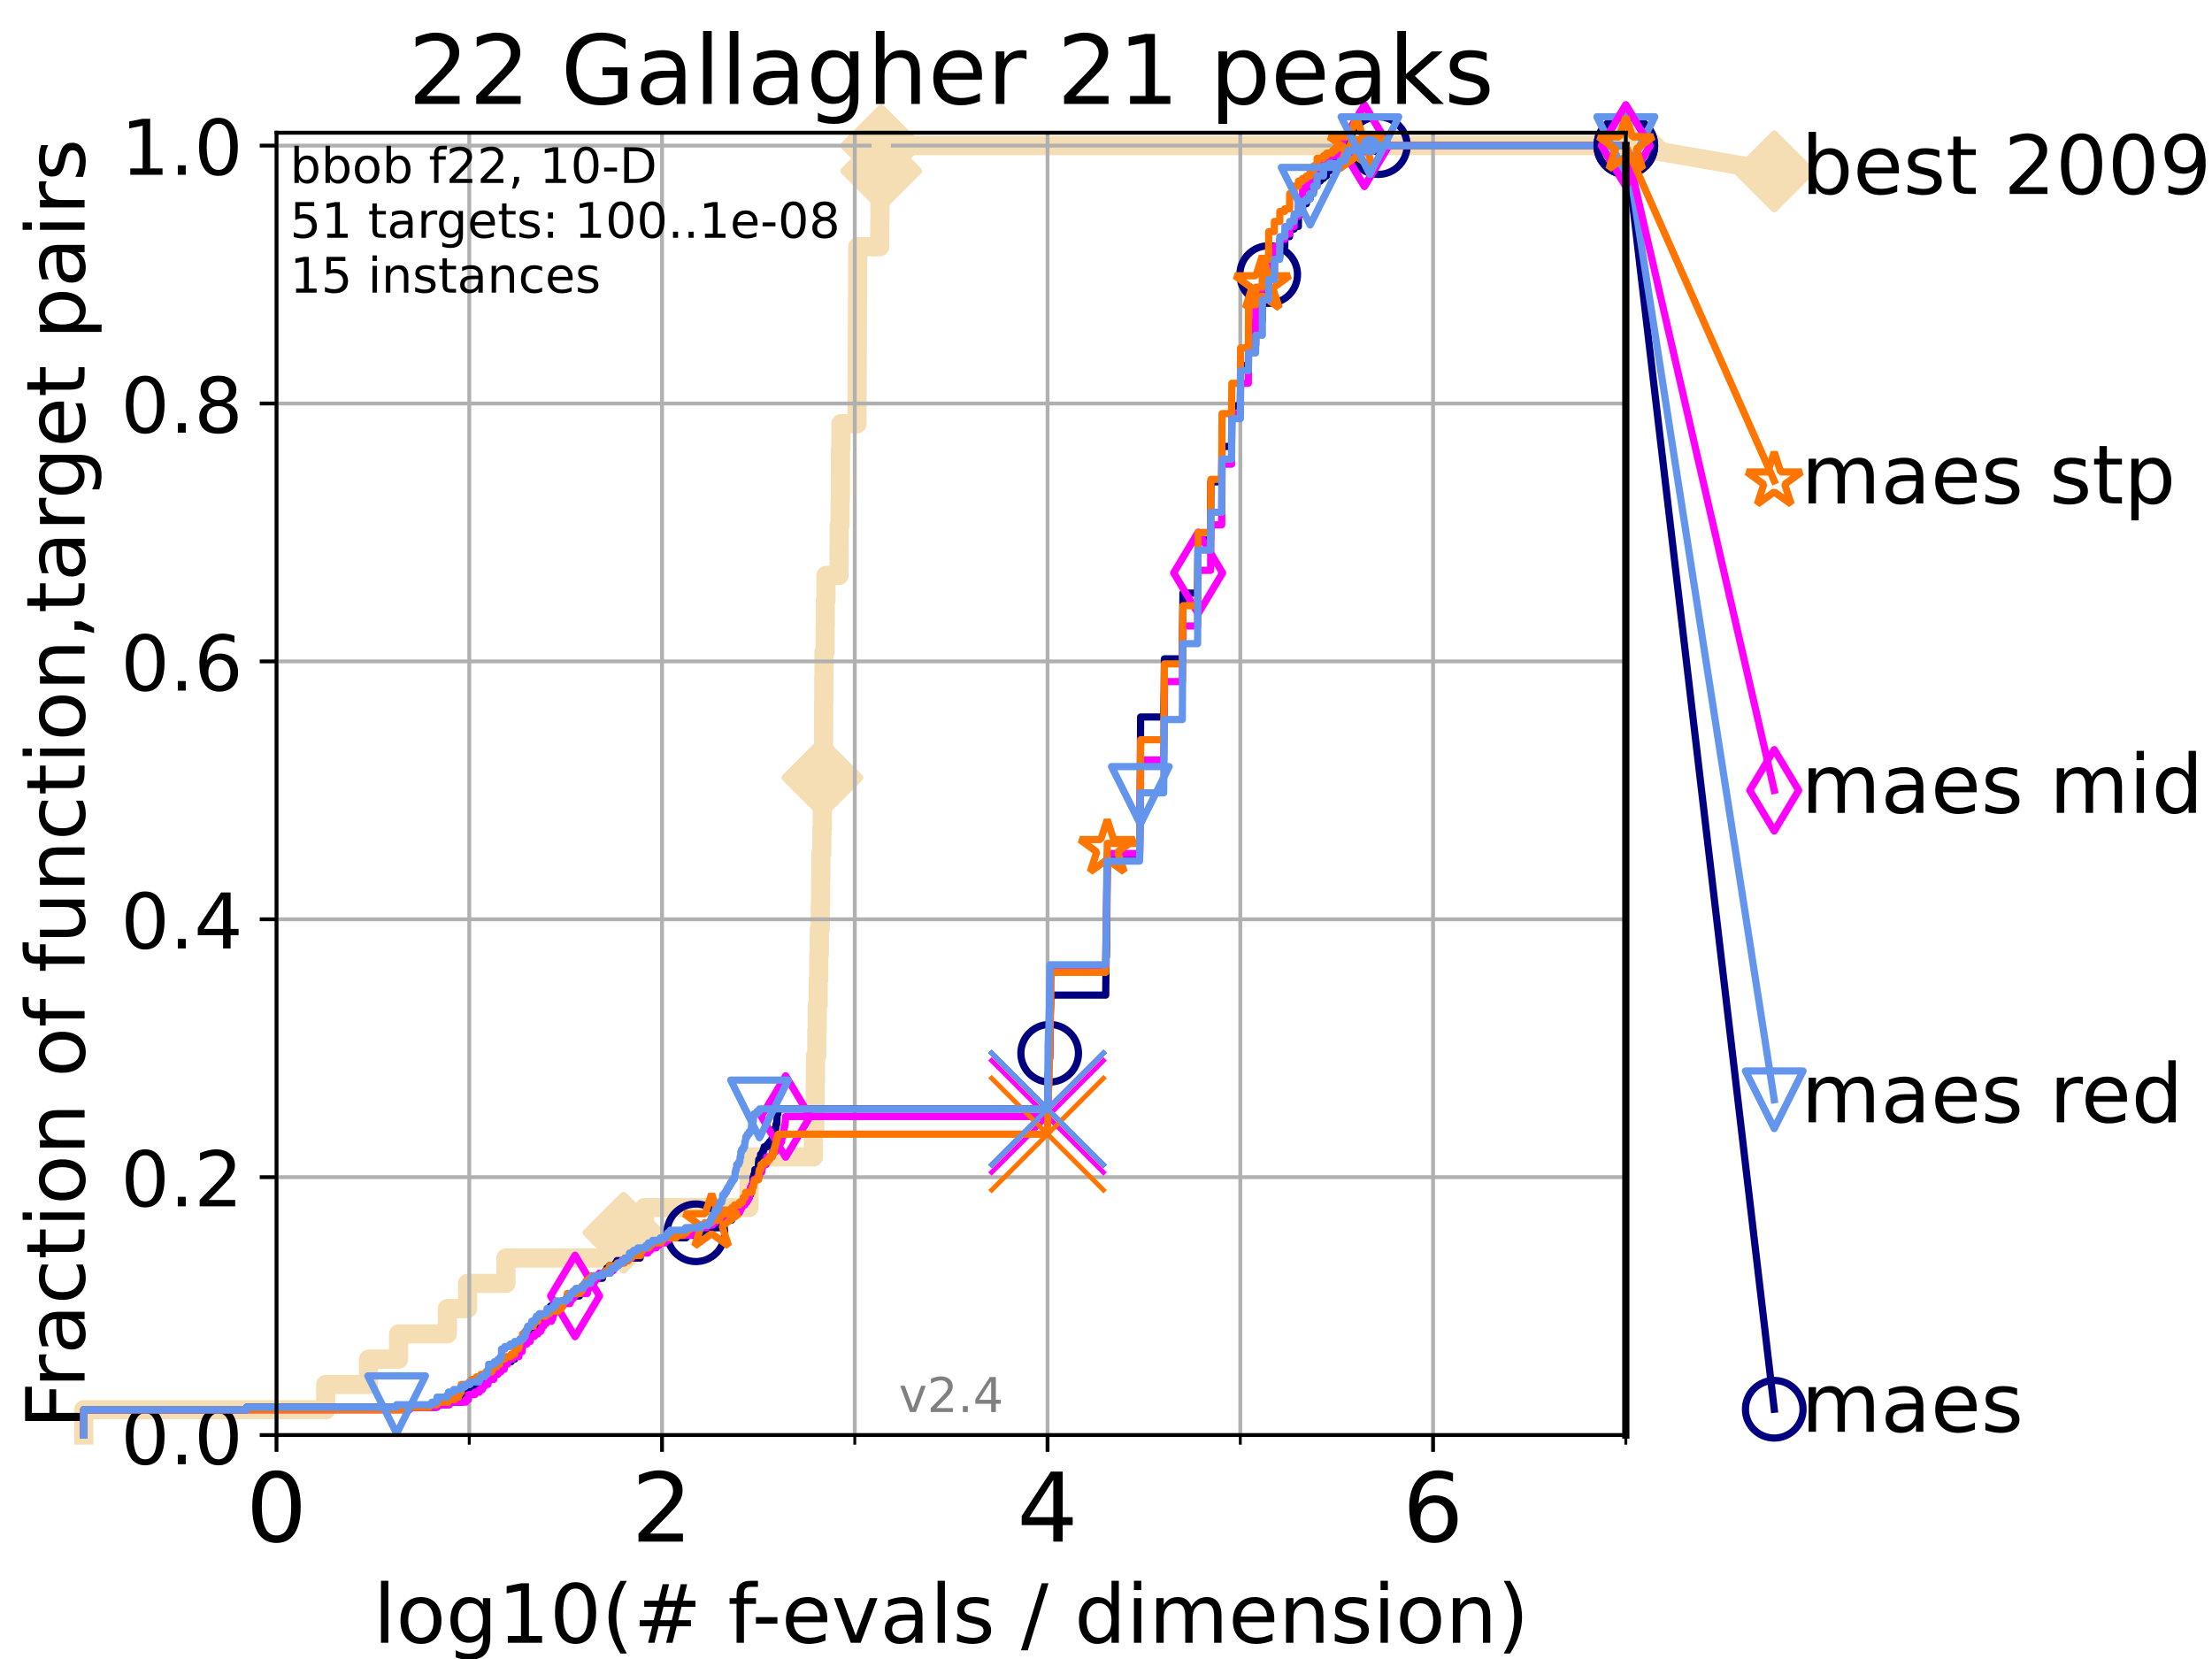 <?xml version="1.0" encoding="utf-8" standalone="no"?>
<!DOCTYPE svg PUBLIC "-//W3C//DTD SVG 1.1//EN"
  "http://www.w3.org/Graphics/SVG/1.1/DTD/svg11.dtd">
<!-- Created with matplotlib (https://matplotlib.org/) -->
<svg height="345.6pt" version="1.1" viewBox="0 0 460.8 345.6" width="460.8pt" xmlns="http://www.w3.org/2000/svg" xmlns:xlink="http://www.w3.org/1999/xlink">
 <defs>
  <style type="text/css">*{stroke-linecap:butt;stroke-linejoin:round;}</style>
 </defs>
 <g id="figure_1">
  <g id="patch_1">
   <path d="M 0 345.6 
L 460.8 345.6 
L 460.8 0 
L 0 0 
z
" style="fill:#ffffff;"/>
  </g>
  <g id="axes_1">
   <g id="patch_2">
    <path d="M 57.6 298.944 
L 338.688 298.944 
L 338.688 27.648 
L 57.6 27.648 
z
" style="fill:#ffffff;"/>
   </g>
   <g id="line2d_1">
    <path d="M 17.445 298.944 
L 17.445 293.677 
L 67.851 293.677 
L 67.851 288.41 
L 76.759 288.41 
L 76.759 283.143 
L 83.037 283.143 
L 83.037 277.877 
L 93.197 277.877 
L 93.197 272.61 
L 97.403 272.61 
L 97.403 267.343 
L 105.398 267.343 
L 105.398 262.076 
L 129.881 262.076 
L 129.881 256.809 
L 134.279 256.809 
L 134.279 251.542 
L 156.04 251.542 
L 156.04 246.275 
L 156.108 246.275 
L 156.108 241.009 
L 169.443 241.009 
L 169.443 235.742 
L 169.724 235.742 
L 169.724 230.475 
L 169.831 230.475 
L 169.831 225.208 
L 169.878 225.208 
L 169.878 219.941 
L 170.155 219.941 
L 170.155 214.674 
L 170.248 214.674 
L 170.248 209.407 
L 170.433 209.407 
L 170.433 204.141 
L 170.559 204.141 
L 170.559 198.874 
L 170.671 198.874 
L 170.671 193.607 
L 170.873 193.607 
L 170.873 188.34 
L 170.952 188.34 
L 170.952 183.073 
L 170.991 183.073 
L 170.991 177.806 
L 171.196 177.806 
L 171.196 172.539 
L 171.31 172.539 
L 171.31 167.272 
L 171.335 167.272 
L 171.335 162.006 
L 171.534 162.006 
L 171.534 156.739 
L 171.56 156.739 
L 171.56 151.472 
L 171.578 151.472 
L 171.578 146.205 
L 171.62 146.205 
L 171.62 140.938 
L 171.656 140.938 
L 171.656 135.671 
L 171.891 135.671 
L 171.891 130.404 
L 171.921 130.404 
L 171.921 125.138 
L 172.066 125.138 
L 172.066 119.871 
L 174.789 119.871 
L 174.789 114.604 
L 174.808 114.604 
L 174.808 109.337 
L 175.007 109.337 
L 175.007 104.07 
L 175.059 104.07 
L 175.059 98.803 
L 175.082 98.803 
L 175.082 93.536 
L 175.175 93.536 
L 175.175 88.27 
L 178.534 88.27 
L 178.534 83.003 
L 178.548 83.003 
L 178.548 77.736 
L 178.578 77.736 
L 178.578 72.469 
L 178.597 72.469 
L 178.597 67.202 
L 178.624 67.202 
L 178.624 61.935 
L 178.668 61.935 
L 178.668 56.668 
L 178.68 56.668 
L 178.68 51.402 
L 183.266 51.402 
L 183.266 46.135 
L 183.31 46.135 
L 183.31 40.868 
L 183.341 40.868 
L 183.341 35.601 
L 183.573 35.601 
L 183.573 30.334 
L 338.688 30.334 
" style="fill:none;stroke:#f5deb3;stroke-linecap:square;stroke-width:4;"/>
   </g>
   <g id="line2d_2">
    <defs>
     <path d="M -0 7.778 
L 7.778 0 
L 0 -7.778 
L -7.778 -0 
z
" id="ma031f28a39" style="stroke:#f5deb3;stroke-linejoin:miter;stroke-width:1.5;"/>
    </defs>
    <g>
     <use style="fill:#f5deb3;stroke:#f5deb3;stroke-linejoin:miter;stroke-width:1.5;" x="129.881" xlink:href="#ma031f28a39" y="256.809"/>
     <use style="fill:#f5deb3;stroke:#f5deb3;stroke-linejoin:miter;stroke-width:1.5;" x="171.335" xlink:href="#ma031f28a39" y="162.006"/>
     <use style="fill:#f5deb3;stroke:#f5deb3;stroke-linejoin:miter;stroke-width:1.5;" x="183.573" xlink:href="#ma031f28a39" y="35.601"/>
     <use style="fill:#f5deb3;stroke:#f5deb3;stroke-linejoin:miter;stroke-width:1.5;" x="183.573" xlink:href="#ma031f28a39" y="30.334"/>
     <use style="fill:#f5deb3;stroke:#f5deb3;stroke-linejoin:miter;stroke-width:1.5;" x="183.573" xlink:href="#ma031f28a39" y="30.334"/>
     <use style="fill:#f5deb3;stroke:#f5deb3;stroke-linejoin:miter;stroke-width:1.5;" x="338.688" xlink:href="#ma031f28a39" y="30.334"/>
    </g>
   </g>
   <g id="line2d_3">
    <path style="fill:none;stroke:#f5deb3;stroke-linecap:square;stroke-width:4;"/>
    <g/>
   </g>
   <g id="line2d_4">
    <path d="M 338.688 30.334 
L 369.608 35.706 
" style="fill:none;stroke:#f5deb3;stroke-linecap:square;stroke-width:4;"/>
    <g>
     <use style="fill:#f5deb3;stroke:#f5deb3;stroke-linejoin:miter;stroke-width:1.5;" x="338.688" xlink:href="#ma031f28a39" y="30.334"/>
     <use style="fill:#f5deb3;stroke:#f5deb3;stroke-linejoin:miter;stroke-width:1.5;" x="369.608" xlink:href="#ma031f28a39" y="35.706"/>
    </g>
   </g>
   <g id="matplotlib.axis_1">
    <g id="xtick_1">
     <g id="line2d_5">
      <path clip-path="url(#pbf3933c819)" d="M 57.6 298.944 
L 57.6 27.648 
" style="fill:none;stroke:#b0b0b0;stroke-linecap:square;stroke-width:0.8;"/>
     </g>
     <g id="line2d_6">
      <defs>
       <path d="M 0 0 
L 0 3.5 
" id="ma692eafde4" style="stroke:#000000;stroke-width:0.8;"/>
      </defs>
      <g>
       <use style="stroke:#000000;stroke-width:0.8;" x="57.6" xlink:href="#ma692eafde4" y="298.944"/>
      </g>
     </g>
     <g id="text_1">
      <!-- 0 -->
      <g transform="translate(51.237 321.141)scale(0.2 -0.2)">
       <defs>
        <path d="M 31.781 66.406 
Q 24.172 66.406 20.328 58.906 
Q 16.5 51.422 16.5 36.375 
Q 16.5 21.391 20.328 13.891 
Q 24.172 6.391 31.781 6.391 
Q 39.453 6.391 43.281 13.891 
Q 47.125 21.391 47.125 36.375 
Q 47.125 51.422 43.281 58.906 
Q 39.453 66.406 31.781 66.406 
z
M 31.781 74.219 
Q 44.047 74.219 50.516 64.516 
Q 56.984 54.828 56.984 36.375 
Q 56.984 17.969 50.516 8.266 
Q 44.047 -1.422 31.781 -1.422 
Q 19.531 -1.422 13.062 8.266 
Q 6.594 17.969 6.594 36.375 
Q 6.594 54.828 13.062 64.516 
Q 19.531 74.219 31.781 74.219 
z
" id="DejaVuSans-48"/>
       </defs>
       <use xlink:href="#DejaVuSans-48"/>
      </g>
     </g>
    </g>
    <g id="xtick_2">
     <g id="line2d_7">
      <path clip-path="url(#pbf3933c819)" d="M 137.911 298.944 
L 137.911 27.648 
" style="fill:none;stroke:#b0b0b0;stroke-linecap:square;stroke-width:0.8;"/>
     </g>
     <g id="line2d_8">
      <g>
       <use style="stroke:#000000;stroke-width:0.8;" x="137.911" xlink:href="#ma692eafde4" y="298.944"/>
      </g>
     </g>
     <g id="text_2">
      <!-- 2 -->
      <g transform="translate(131.548 321.141)scale(0.2 -0.2)">
       <defs>
        <path d="M 19.188 8.297 
L 53.609 8.297 
L 53.609 0 
L 7.328 0 
L 7.328 8.297 
Q 12.938 14.109 22.625 23.891 
Q 32.328 33.688 34.812 36.531 
Q 39.547 41.844 41.422 45.531 
Q 43.312 49.219 43.312 52.781 
Q 43.312 58.594 39.234 62.25 
Q 35.156 65.922 28.609 65.922 
Q 23.969 65.922 18.812 64.312 
Q 13.672 62.703 7.812 59.422 
L 7.812 69.391 
Q 13.766 71.781 18.938 73 
Q 24.125 74.219 28.422 74.219 
Q 39.75 74.219 46.484 68.547 
Q 53.219 62.891 53.219 53.422 
Q 53.219 48.922 51.531 44.891 
Q 49.859 40.875 45.406 35.406 
Q 44.188 33.984 37.641 27.219 
Q 31.109 20.453 19.188 8.297 
z
" id="DejaVuSans-50"/>
       </defs>
       <use xlink:href="#DejaVuSans-50"/>
      </g>
     </g>
    </g>
    <g id="xtick_3">
     <g id="line2d_9">
      <path clip-path="url(#pbf3933c819)" d="M 218.222 298.944 
L 218.222 27.648 
" style="fill:none;stroke:#b0b0b0;stroke-linecap:square;stroke-width:0.8;"/>
     </g>
     <g id="line2d_10">
      <g>
       <use style="stroke:#000000;stroke-width:0.8;" x="218.222" xlink:href="#ma692eafde4" y="298.944"/>
      </g>
     </g>
     <g id="text_3">
      <!-- 4 -->
      <g transform="translate(211.859 321.141)scale(0.2 -0.2)">
       <defs>
        <path d="M 37.797 64.312 
L 12.891 25.391 
L 37.797 25.391 
z
M 35.203 72.906 
L 47.609 72.906 
L 47.609 25.391 
L 58.016 25.391 
L 58.016 17.188 
L 47.609 17.188 
L 47.609 0 
L 37.797 0 
L 37.797 17.188 
L 4.891 17.188 
L 4.891 26.703 
z
" id="DejaVuSans-52"/>
       </defs>
       <use xlink:href="#DejaVuSans-52"/>
      </g>
     </g>
    </g>
    <g id="xtick_4">
     <g id="line2d_11">
      <path clip-path="url(#pbf3933c819)" d="M 298.533 298.944 
L 298.533 27.648 
" style="fill:none;stroke:#b0b0b0;stroke-linecap:square;stroke-width:0.8;"/>
     </g>
     <g id="line2d_12">
      <g>
       <use style="stroke:#000000;stroke-width:0.8;" x="298.533" xlink:href="#ma692eafde4" y="298.944"/>
      </g>
     </g>
     <g id="text_4">
      <!-- 6 -->
      <g transform="translate(292.17 321.141)scale(0.2 -0.2)">
       <defs>
        <path d="M 33.016 40.375 
Q 26.375 40.375 22.484 35.828 
Q 18.609 31.297 18.609 23.391 
Q 18.609 15.531 22.484 10.953 
Q 26.375 6.391 33.016 6.391 
Q 39.656 6.391 43.531 10.953 
Q 47.406 15.531 47.406 23.391 
Q 47.406 31.297 43.531 35.828 
Q 39.656 40.375 33.016 40.375 
z
M 52.594 71.297 
L 52.594 62.312 
Q 48.875 64.062 45.094 64.984 
Q 41.312 65.922 37.594 65.922 
Q 27.828 65.922 22.672 59.328 
Q 17.531 52.734 16.797 39.406 
Q 19.672 43.656 24.016 45.922 
Q 28.375 48.188 33.594 48.188 
Q 44.578 48.188 50.953 41.516 
Q 57.328 34.859 57.328 23.391 
Q 57.328 12.156 50.688 5.359 
Q 44.047 -1.422 33.016 -1.422 
Q 20.359 -1.422 13.672 8.266 
Q 6.984 17.969 6.984 36.375 
Q 6.984 53.656 15.188 63.938 
Q 23.391 74.219 37.203 74.219 
Q 40.922 74.219 44.703 73.484 
Q 48.484 72.75 52.594 71.297 
z
" id="DejaVuSans-54"/>
       </defs>
       <use xlink:href="#DejaVuSans-54"/>
      </g>
     </g>
    </g>
    <g id="xtick_5">
     <g id="line2d_13">
      <path clip-path="url(#pbf3933c819)" d="M 97.755 298.944 
L 97.755 27.648 
" style="fill:none;stroke:#b0b0b0;stroke-linecap:square;stroke-width:0.8;"/>
     </g>
     <g id="line2d_14">
      <defs>
       <path d="M 0 0 
L 0 2 
" id="m06cca9da98" style="stroke:#000000;stroke-width:0.6;"/>
      </defs>
      <g>
       <use style="stroke:#000000;stroke-width:0.6;" x="97.755" xlink:href="#m06cca9da98" y="298.944"/>
      </g>
     </g>
    </g>
    <g id="xtick_6">
     <g id="line2d_15">
      <path clip-path="url(#pbf3933c819)" d="M 178.066 298.944 
L 178.066 27.648 
" style="fill:none;stroke:#b0b0b0;stroke-linecap:square;stroke-width:0.8;"/>
     </g>
     <g id="line2d_16">
      <g>
       <use style="stroke:#000000;stroke-width:0.6;" x="178.066" xlink:href="#m06cca9da98" y="298.944"/>
      </g>
     </g>
    </g>
    <g id="xtick_7">
     <g id="line2d_17">
      <path clip-path="url(#pbf3933c819)" d="M 258.377 298.944 
L 258.377 27.648 
" style="fill:none;stroke:#b0b0b0;stroke-linecap:square;stroke-width:0.8;"/>
     </g>
     <g id="line2d_18">
      <g>
       <use style="stroke:#000000;stroke-width:0.6;" x="258.377" xlink:href="#m06cca9da98" y="298.944"/>
      </g>
     </g>
    </g>
    <g id="xtick_8">
     <g id="line2d_19">
      <path clip-path="url(#pbf3933c819)" d="M 338.688 298.944 
L 338.688 27.648 
" style="fill:none;stroke:#b0b0b0;stroke-linecap:square;stroke-width:0.8;"/>
     </g>
     <g id="line2d_20">
      <g>
       <use style="stroke:#000000;stroke-width:0.6;" x="338.688" xlink:href="#m06cca9da98" y="298.944"/>
      </g>
     </g>
    </g>
    <g id="text_5">
     <!-- log10(# f-evals / dimension) -->
     <g transform="translate(77.764 342.218)scale(0.17 -0.17)">
      <defs>
       <path d="M 9.422 75.984 
L 18.406 75.984 
L 18.406 0 
L 9.422 0 
z
" id="DejaVuSans-108"/>
       <path d="M 30.609 48.391 
Q 23.391 48.391 19.188 42.75 
Q 14.984 37.109 14.984 27.297 
Q 14.984 17.484 19.156 11.844 
Q 23.344 6.203 30.609 6.203 
Q 37.797 6.203 41.984 11.859 
Q 46.188 17.531 46.188 27.297 
Q 46.188 37.016 41.984 42.703 
Q 37.797 48.391 30.609 48.391 
z
M 30.609 56 
Q 42.328 56 49.016 48.375 
Q 55.719 40.766 55.719 27.297 
Q 55.719 13.875 49.016 6.219 
Q 42.328 -1.422 30.609 -1.422 
Q 18.844 -1.422 12.172 6.219 
Q 5.516 13.875 5.516 27.297 
Q 5.516 40.766 12.172 48.375 
Q 18.844 56 30.609 56 
z
" id="DejaVuSans-111"/>
       <path d="M 45.406 27.984 
Q 45.406 37.75 41.375 43.109 
Q 37.359 48.484 30.078 48.484 
Q 22.859 48.484 18.828 43.109 
Q 14.797 37.75 14.797 27.984 
Q 14.797 18.266 18.828 12.891 
Q 22.859 7.516 30.078 7.516 
Q 37.359 7.516 41.375 12.891 
Q 45.406 18.266 45.406 27.984 
z
M 54.391 6.781 
Q 54.391 -7.172 48.188 -13.984 
Q 42 -20.797 29.203 -20.797 
Q 24.469 -20.797 20.266 -20.094 
Q 16.062 -19.391 12.109 -17.922 
L 12.109 -9.188 
Q 16.062 -11.328 19.922 -12.344 
Q 23.781 -13.375 27.781 -13.375 
Q 36.625 -13.375 41.016 -8.766 
Q 45.406 -4.156 45.406 5.172 
L 45.406 9.625 
Q 42.625 4.781 38.281 2.391 
Q 33.938 0 27.875 0 
Q 17.828 0 11.672 7.656 
Q 5.516 15.328 5.516 27.984 
Q 5.516 40.672 11.672 48.328 
Q 17.828 56 27.875 56 
Q 33.938 56 38.281 53.609 
Q 42.625 51.219 45.406 46.391 
L 45.406 54.688 
L 54.391 54.688 
z
" id="DejaVuSans-103"/>
       <path d="M 12.406 8.297 
L 28.516 8.297 
L 28.516 63.922 
L 10.984 60.406 
L 10.984 69.391 
L 28.422 72.906 
L 38.281 72.906 
L 38.281 8.297 
L 54.391 8.297 
L 54.391 0 
L 12.406 0 
z
" id="DejaVuSans-49"/>
       <path d="M 31 75.875 
Q 24.469 64.656 21.281 53.656 
Q 18.109 42.672 18.109 31.391 
Q 18.109 20.125 21.312 9.062 
Q 24.516 -2 31 -13.188 
L 23.188 -13.188 
Q 15.875 -1.703 12.234 9.375 
Q 8.594 20.453 8.594 31.391 
Q 8.594 42.281 12.203 53.312 
Q 15.828 64.359 23.188 75.875 
z
" id="DejaVuSans-40"/>
       <path d="M 51.125 44 
L 36.922 44 
L 32.812 27.688 
L 47.125 27.688 
z
M 43.797 71.781 
L 38.719 51.516 
L 52.984 51.516 
L 58.109 71.781 
L 65.922 71.781 
L 60.891 51.516 
L 76.125 51.516 
L 76.125 44 
L 58.984 44 
L 54.984 27.688 
L 70.516 27.688 
L 70.516 20.219 
L 53.078 20.219 
L 48 0 
L 40.188 0 
L 45.219 20.219 
L 30.906 20.219 
L 25.875 0 
L 18.016 0 
L 23.094 20.219 
L 7.719 20.219 
L 7.719 27.688 
L 24.906 27.688 
L 29 44 
L 13.281 44 
L 13.281 51.516 
L 30.906 51.516 
L 35.891 71.781 
z
" id="DejaVuSans-35"/>
       <path id="DejaVuSans-32"/>
       <path d="M 37.109 75.984 
L 37.109 68.5 
L 28.516 68.5 
Q 23.688 68.5 21.797 66.547 
Q 19.922 64.594 19.922 59.516 
L 19.922 54.688 
L 34.719 54.688 
L 34.719 47.703 
L 19.922 47.703 
L 19.922 0 
L 10.891 0 
L 10.891 47.703 
L 2.297 47.703 
L 2.297 54.688 
L 10.891 54.688 
L 10.891 58.5 
Q 10.891 67.625 15.141 71.797 
Q 19.391 75.984 28.609 75.984 
z
" id="DejaVuSans-102"/>
       <path d="M 4.891 31.391 
L 31.203 31.391 
L 31.203 23.391 
L 4.891 23.391 
z
" id="DejaVuSans-45"/>
       <path d="M 56.203 29.594 
L 56.203 25.203 
L 14.891 25.203 
Q 15.484 15.922 20.484 11.062 
Q 25.484 6.203 34.422 6.203 
Q 39.594 6.203 44.453 7.469 
Q 49.312 8.734 54.109 11.281 
L 54.109 2.781 
Q 49.266 0.734 44.188 -0.344 
Q 39.109 -1.422 33.891 -1.422 
Q 20.797 -1.422 13.156 6.188 
Q 5.516 13.812 5.516 26.812 
Q 5.516 40.234 12.766 48.109 
Q 20.016 56 32.328 56 
Q 43.359 56 49.781 48.891 
Q 56.203 41.797 56.203 29.594 
z
M 47.219 32.234 
Q 47.125 39.594 43.094 43.984 
Q 39.062 48.391 32.422 48.391 
Q 24.906 48.391 20.391 44.141 
Q 15.875 39.891 15.188 32.172 
z
" id="DejaVuSans-101"/>
       <path d="M 2.984 54.688 
L 12.5 54.688 
L 29.594 8.797 
L 46.688 54.688 
L 56.203 54.688 
L 35.688 0 
L 23.484 0 
z
" id="DejaVuSans-118"/>
       <path d="M 34.281 27.484 
Q 23.391 27.484 19.188 25 
Q 14.984 22.516 14.984 16.5 
Q 14.984 11.719 18.141 8.906 
Q 21.297 6.109 26.703 6.109 
Q 34.188 6.109 38.703 11.406 
Q 43.219 16.703 43.219 25.484 
L 43.219 27.484 
z
M 52.203 31.203 
L 52.203 0 
L 43.219 0 
L 43.219 8.297 
Q 40.141 3.328 35.547 0.953 
Q 30.953 -1.422 24.312 -1.422 
Q 15.922 -1.422 10.953 3.297 
Q 6 8.016 6 15.922 
Q 6 25.141 12.172 29.828 
Q 18.359 34.516 30.609 34.516 
L 43.219 34.516 
L 43.219 35.406 
Q 43.219 41.609 39.141 45 
Q 35.062 48.391 27.688 48.391 
Q 23 48.391 18.547 47.266 
Q 14.109 46.141 10.016 43.891 
L 10.016 52.203 
Q 14.938 54.109 19.578 55.047 
Q 24.219 56 28.609 56 
Q 40.484 56 46.344 49.844 
Q 52.203 43.703 52.203 31.203 
z
" id="DejaVuSans-97"/>
       <path d="M 44.281 53.078 
L 44.281 44.578 
Q 40.484 46.531 36.375 47.5 
Q 32.281 48.484 27.875 48.484 
Q 21.188 48.484 17.844 46.438 
Q 14.5 44.391 14.5 40.281 
Q 14.5 37.156 16.891 35.375 
Q 19.281 33.594 26.516 31.984 
L 29.594 31.297 
Q 39.156 29.25 43.188 25.516 
Q 47.219 21.781 47.219 15.094 
Q 47.219 7.469 41.188 3.016 
Q 35.156 -1.422 24.609 -1.422 
Q 20.219 -1.422 15.453 -0.562 
Q 10.688 0.297 5.422 2 
L 5.422 11.281 
Q 10.406 8.688 15.234 7.391 
Q 20.062 6.109 24.812 6.109 
Q 31.156 6.109 34.562 8.281 
Q 37.984 10.453 37.984 14.406 
Q 37.984 18.062 35.516 20.016 
Q 33.062 21.969 24.703 23.781 
L 21.578 24.516 
Q 13.234 26.266 9.516 29.906 
Q 5.812 33.547 5.812 39.891 
Q 5.812 47.609 11.281 51.797 
Q 16.75 56 26.812 56 
Q 31.781 56 36.172 55.266 
Q 40.578 54.547 44.281 53.078 
z
" id="DejaVuSans-115"/>
       <path d="M 25.391 72.906 
L 33.688 72.906 
L 8.297 -9.281 
L 0 -9.281 
z
" id="DejaVuSans-47"/>
       <path d="M 45.406 46.391 
L 45.406 75.984 
L 54.391 75.984 
L 54.391 0 
L 45.406 0 
L 45.406 8.203 
Q 42.578 3.328 38.25 0.953 
Q 33.938 -1.422 27.875 -1.422 
Q 17.969 -1.422 11.734 6.484 
Q 5.516 14.406 5.516 27.297 
Q 5.516 40.188 11.734 48.094 
Q 17.969 56 27.875 56 
Q 33.938 56 38.25 53.625 
Q 42.578 51.266 45.406 46.391 
z
M 14.797 27.297 
Q 14.797 17.391 18.875 11.75 
Q 22.953 6.109 30.078 6.109 
Q 37.203 6.109 41.297 11.75 
Q 45.406 17.391 45.406 27.297 
Q 45.406 37.203 41.297 42.844 
Q 37.203 48.484 30.078 48.484 
Q 22.953 48.484 18.875 42.844 
Q 14.797 37.203 14.797 27.297 
z
" id="DejaVuSans-100"/>
       <path d="M 9.422 54.688 
L 18.406 54.688 
L 18.406 0 
L 9.422 0 
z
M 9.422 75.984 
L 18.406 75.984 
L 18.406 64.594 
L 9.422 64.594 
z
" id="DejaVuSans-105"/>
       <path d="M 52 44.188 
Q 55.375 50.25 60.062 53.125 
Q 64.75 56 71.094 56 
Q 79.641 56 84.281 50.016 
Q 88.922 44.047 88.922 33.016 
L 88.922 0 
L 79.891 0 
L 79.891 32.719 
Q 79.891 40.578 77.094 44.375 
Q 74.312 48.188 68.609 48.188 
Q 61.625 48.188 57.562 43.547 
Q 53.516 38.922 53.516 30.906 
L 53.516 0 
L 44.484 0 
L 44.484 32.719 
Q 44.484 40.625 41.703 44.406 
Q 38.922 48.188 33.109 48.188 
Q 26.219 48.188 22.156 43.531 
Q 18.109 38.875 18.109 30.906 
L 18.109 0 
L 9.078 0 
L 9.078 54.688 
L 18.109 54.688 
L 18.109 46.188 
Q 21.188 51.219 25.484 53.609 
Q 29.781 56 35.688 56 
Q 41.656 56 45.828 52.969 
Q 50 49.953 52 44.188 
z
" id="DejaVuSans-109"/>
       <path d="M 54.891 33.016 
L 54.891 0 
L 45.906 0 
L 45.906 32.719 
Q 45.906 40.484 42.875 44.328 
Q 39.844 48.188 33.797 48.188 
Q 26.516 48.188 22.312 43.547 
Q 18.109 38.922 18.109 30.906 
L 18.109 0 
L 9.078 0 
L 9.078 54.688 
L 18.109 54.688 
L 18.109 46.188 
Q 21.344 51.125 25.703 53.562 
Q 30.078 56 35.797 56 
Q 45.219 56 50.047 50.172 
Q 54.891 44.344 54.891 33.016 
z
" id="DejaVuSans-110"/>
       <path d="M 8.016 75.875 
L 15.828 75.875 
Q 23.141 64.359 26.781 53.312 
Q 30.422 42.281 30.422 31.391 
Q 30.422 20.453 26.781 9.375 
Q 23.141 -1.703 15.828 -13.188 
L 8.016 -13.188 
Q 14.5 -2 17.703 9.062 
Q 20.906 20.125 20.906 31.391 
Q 20.906 42.672 17.703 53.656 
Q 14.5 64.656 8.016 75.875 
z
" id="DejaVuSans-41"/>
      </defs>
      <use xlink:href="#DejaVuSans-108"/>
      <use x="27.783" xlink:href="#DejaVuSans-111"/>
      <use x="88.965" xlink:href="#DejaVuSans-103"/>
      <use x="152.441" xlink:href="#DejaVuSans-49"/>
      <use x="216.064" xlink:href="#DejaVuSans-48"/>
      <use x="279.688" xlink:href="#DejaVuSans-40"/>
      <use x="318.701" xlink:href="#DejaVuSans-35"/>
      <use x="402.49" xlink:href="#DejaVuSans-32"/>
      <use x="434.277" xlink:href="#DejaVuSans-102"/>
      <use x="463.982" xlink:href="#DejaVuSans-45"/>
      <use x="500.066" xlink:href="#DejaVuSans-101"/>
      <use x="561.59" xlink:href="#DejaVuSans-118"/>
      <use x="620.77" xlink:href="#DejaVuSans-97"/>
      <use x="682.049" xlink:href="#DejaVuSans-108"/>
      <use x="709.832" xlink:href="#DejaVuSans-115"/>
      <use x="761.932" xlink:href="#DejaVuSans-32"/>
      <use x="793.719" xlink:href="#DejaVuSans-47"/>
      <use x="827.41" xlink:href="#DejaVuSans-32"/>
      <use x="859.197" xlink:href="#DejaVuSans-100"/>
      <use x="922.674" xlink:href="#DejaVuSans-105"/>
      <use x="950.457" xlink:href="#DejaVuSans-109"/>
      <use x="1047.869" xlink:href="#DejaVuSans-101"/>
      <use x="1109.393" xlink:href="#DejaVuSans-110"/>
      <use x="1172.771" xlink:href="#DejaVuSans-115"/>
      <use x="1224.871" xlink:href="#DejaVuSans-105"/>
      <use x="1252.654" xlink:href="#DejaVuSans-111"/>
      <use x="1313.836" xlink:href="#DejaVuSans-110"/>
      <use x="1377.215" xlink:href="#DejaVuSans-41"/>
     </g>
    </g>
   </g>
   <g id="matplotlib.axis_2">
    <g id="ytick_1">
     <g id="line2d_21">
      <path clip-path="url(#pbf3933c819)" d="M 57.6 298.944 
L 338.688 298.944 
" style="fill:none;stroke:#b0b0b0;stroke-linecap:square;stroke-width:0.8;"/>
     </g>
     <g id="line2d_22">
      <defs>
       <path d="M 0 0 
L -3.5 0 
" id="m40b1fe1df0" style="stroke:#000000;stroke-width:0.8;"/>
      </defs>
      <g>
       <use style="stroke:#000000;stroke-width:0.8;" x="57.6" xlink:href="#m40b1fe1df0" y="298.944"/>
      </g>
     </g>
     <g id="text_6">
      <!-- 0.0 -->
      <g transform="translate(25.155 305.023)scale(0.16 -0.16)">
       <defs>
        <path d="M 10.688 12.406 
L 21 12.406 
L 21 0 
L 10.688 0 
z
" id="DejaVuSans-46"/>
       </defs>
       <use xlink:href="#DejaVuSans-48"/>
       <use x="63.623" xlink:href="#DejaVuSans-46"/>
       <use x="95.41" xlink:href="#DejaVuSans-48"/>
      </g>
     </g>
    </g>
    <g id="ytick_2">
     <g id="line2d_23">
      <path clip-path="url(#pbf3933c819)" d="M 57.6 245.222 
L 338.688 245.222 
" style="fill:none;stroke:#b0b0b0;stroke-linecap:square;stroke-width:0.8;"/>
     </g>
     <g id="line2d_24">
      <g>
       <use style="stroke:#000000;stroke-width:0.8;" x="57.6" xlink:href="#m40b1fe1df0" y="245.222"/>
      </g>
     </g>
     <g id="text_7">
      <!-- 0.2 -->
      <g transform="translate(25.155 251.301)scale(0.16 -0.16)">
       <use xlink:href="#DejaVuSans-48"/>
       <use x="63.623" xlink:href="#DejaVuSans-46"/>
       <use x="95.41" xlink:href="#DejaVuSans-50"/>
      </g>
     </g>
    </g>
    <g id="ytick_3">
     <g id="line2d_25">
      <path clip-path="url(#pbf3933c819)" d="M 57.6 191.5 
L 338.688 191.5 
" style="fill:none;stroke:#b0b0b0;stroke-linecap:square;stroke-width:0.8;"/>
     </g>
     <g id="line2d_26">
      <g>
       <use style="stroke:#000000;stroke-width:0.8;" x="57.6" xlink:href="#m40b1fe1df0" y="191.5"/>
      </g>
     </g>
     <g id="text_8">
      <!-- 0.4 -->
      <g transform="translate(25.155 197.579)scale(0.16 -0.16)">
       <use xlink:href="#DejaVuSans-48"/>
       <use x="63.623" xlink:href="#DejaVuSans-46"/>
       <use x="95.41" xlink:href="#DejaVuSans-52"/>
      </g>
     </g>
    </g>
    <g id="ytick_4">
     <g id="line2d_27">
      <path clip-path="url(#pbf3933c819)" d="M 57.6 137.778 
L 338.688 137.778 
" style="fill:none;stroke:#b0b0b0;stroke-linecap:square;stroke-width:0.8;"/>
     </g>
     <g id="line2d_28">
      <g>
       <use style="stroke:#000000;stroke-width:0.8;" x="57.6" xlink:href="#m40b1fe1df0" y="137.778"/>
      </g>
     </g>
     <g id="text_9">
      <!-- 0.6 -->
      <g transform="translate(25.155 143.857)scale(0.16 -0.16)">
       <use xlink:href="#DejaVuSans-48"/>
       <use x="63.623" xlink:href="#DejaVuSans-46"/>
       <use x="95.41" xlink:href="#DejaVuSans-54"/>
      </g>
     </g>
    </g>
    <g id="ytick_5">
     <g id="line2d_29">
      <path clip-path="url(#pbf3933c819)" d="M 57.6 84.056 
L 338.688 84.056 
" style="fill:none;stroke:#b0b0b0;stroke-linecap:square;stroke-width:0.8;"/>
     </g>
     <g id="line2d_30">
      <g>
       <use style="stroke:#000000;stroke-width:0.8;" x="57.6" xlink:href="#m40b1fe1df0" y="84.056"/>
      </g>
     </g>
     <g id="text_10">
      <!-- 0.8 -->
      <g transform="translate(25.155 90.135)scale(0.16 -0.16)">
       <defs>
        <path d="M 31.781 34.625 
Q 24.75 34.625 20.719 30.859 
Q 16.703 27.094 16.703 20.516 
Q 16.703 13.922 20.719 10.156 
Q 24.75 6.391 31.781 6.391 
Q 38.812 6.391 42.859 10.172 
Q 46.922 13.969 46.922 20.516 
Q 46.922 27.094 42.891 30.859 
Q 38.875 34.625 31.781 34.625 
z
M 21.922 38.812 
Q 15.578 40.375 12.031 44.719 
Q 8.5 49.078 8.5 55.328 
Q 8.5 64.062 14.719 69.141 
Q 20.953 74.219 31.781 74.219 
Q 42.672 74.219 48.875 69.141 
Q 55.078 64.062 55.078 55.328 
Q 55.078 49.078 51.531 44.719 
Q 48 40.375 41.703 38.812 
Q 48.828 37.156 52.797 32.312 
Q 56.781 27.484 56.781 20.516 
Q 56.781 9.906 50.312 4.234 
Q 43.844 -1.422 31.781 -1.422 
Q 19.734 -1.422 13.25 4.234 
Q 6.781 9.906 6.781 20.516 
Q 6.781 27.484 10.781 32.312 
Q 14.797 37.156 21.922 38.812 
z
M 18.312 54.391 
Q 18.312 48.734 21.844 45.562 
Q 25.391 42.391 31.781 42.391 
Q 38.141 42.391 41.719 45.562 
Q 45.312 48.734 45.312 54.391 
Q 45.312 60.062 41.719 63.234 
Q 38.141 66.406 31.781 66.406 
Q 25.391 66.406 21.844 63.234 
Q 18.312 60.062 18.312 54.391 
z
" id="DejaVuSans-56"/>
       </defs>
       <use xlink:href="#DejaVuSans-48"/>
       <use x="63.623" xlink:href="#DejaVuSans-46"/>
       <use x="95.41" xlink:href="#DejaVuSans-56"/>
      </g>
     </g>
    </g>
    <g id="ytick_6">
     <g id="line2d_31">
      <path clip-path="url(#pbf3933c819)" d="M 57.6 30.334 
L 338.688 30.334 
" style="fill:none;stroke:#b0b0b0;stroke-linecap:square;stroke-width:0.8;"/>
     </g>
     <g id="line2d_32">
      <g>
       <use style="stroke:#000000;stroke-width:0.8;" x="57.6" xlink:href="#m40b1fe1df0" y="30.334"/>
      </g>
     </g>
     <g id="text_11">
      <!-- 1.0 -->
      <g transform="translate(25.155 36.413)scale(0.16 -0.16)">
       <use xlink:href="#DejaVuSans-49"/>
       <use x="63.623" xlink:href="#DejaVuSans-46"/>
       <use x="95.41" xlink:href="#DejaVuSans-48"/>
      </g>
     </g>
    </g>
    <g id="text_12">
     <!-- Fraction of function,target pairs -->
     <g transform="translate(17.62 297.681)rotate(-90)scale(0.17 -0.17)">
      <defs>
       <path d="M 9.812 72.906 
L 51.703 72.906 
L 51.703 64.594 
L 19.672 64.594 
L 19.672 43.109 
L 48.578 43.109 
L 48.578 34.812 
L 19.672 34.812 
L 19.672 0 
L 9.812 0 
z
" id="DejaVuSans-70"/>
       <path d="M 41.109 46.297 
Q 39.594 47.172 37.812 47.578 
Q 36.031 48 33.891 48 
Q 26.266 48 22.188 43.047 
Q 18.109 38.094 18.109 28.812 
L 18.109 0 
L 9.078 0 
L 9.078 54.688 
L 18.109 54.688 
L 18.109 46.188 
Q 20.953 51.172 25.484 53.578 
Q 30.031 56 36.531 56 
Q 37.453 56 38.578 55.875 
Q 39.703 55.766 41.062 55.516 
z
" id="DejaVuSans-114"/>
       <path d="M 48.781 52.594 
L 48.781 44.188 
Q 44.969 46.297 41.141 47.344 
Q 37.312 48.391 33.406 48.391 
Q 24.656 48.391 19.812 42.844 
Q 14.984 37.312 14.984 27.297 
Q 14.984 17.281 19.812 11.734 
Q 24.656 6.203 33.406 6.203 
Q 37.312 6.203 41.141 7.25 
Q 44.969 8.297 48.781 10.406 
L 48.781 2.094 
Q 45.016 0.344 40.984 -0.531 
Q 36.969 -1.422 32.422 -1.422 
Q 20.062 -1.422 12.781 6.344 
Q 5.516 14.109 5.516 27.297 
Q 5.516 40.672 12.859 48.328 
Q 20.219 56 33.016 56 
Q 37.156 56 41.109 55.141 
Q 45.062 54.297 48.781 52.594 
z
" id="DejaVuSans-99"/>
       <path d="M 18.312 70.219 
L 18.312 54.688 
L 36.812 54.688 
L 36.812 47.703 
L 18.312 47.703 
L 18.312 18.016 
Q 18.312 11.328 20.141 9.422 
Q 21.969 7.516 27.594 7.516 
L 36.812 7.516 
L 36.812 0 
L 27.594 0 
Q 17.188 0 13.234 3.875 
Q 9.281 7.766 9.281 18.016 
L 9.281 47.703 
L 2.688 47.703 
L 2.688 54.688 
L 9.281 54.688 
L 9.281 70.219 
z
" id="DejaVuSans-116"/>
       <path d="M 8.5 21.578 
L 8.5 54.688 
L 17.484 54.688 
L 17.484 21.922 
Q 17.484 14.156 20.5 10.266 
Q 23.531 6.391 29.594 6.391 
Q 36.859 6.391 41.078 11.031 
Q 45.312 15.672 45.312 23.688 
L 45.312 54.688 
L 54.297 54.688 
L 54.297 0 
L 45.312 0 
L 45.312 8.406 
Q 42.047 3.422 37.719 1 
Q 33.406 -1.422 27.688 -1.422 
Q 18.266 -1.422 13.375 4.438 
Q 8.5 10.297 8.5 21.578 
z
M 31.109 56 
z
" id="DejaVuSans-117"/>
       <path d="M 11.719 12.406 
L 22.016 12.406 
L 22.016 4 
L 14.016 -11.625 
L 7.719 -11.625 
L 11.719 4 
z
" id="DejaVuSans-44"/>
       <path d="M 18.109 8.203 
L 18.109 -20.797 
L 9.078 -20.797 
L 9.078 54.688 
L 18.109 54.688 
L 18.109 46.391 
Q 20.953 51.266 25.266 53.625 
Q 29.594 56 35.594 56 
Q 45.562 56 51.781 48.094 
Q 58.016 40.188 58.016 27.297 
Q 58.016 14.406 51.781 6.484 
Q 45.562 -1.422 35.594 -1.422 
Q 29.594 -1.422 25.266 0.953 
Q 20.953 3.328 18.109 8.203 
z
M 48.688 27.297 
Q 48.688 37.203 44.609 42.844 
Q 40.531 48.484 33.406 48.484 
Q 26.266 48.484 22.188 42.844 
Q 18.109 37.203 18.109 27.297 
Q 18.109 17.391 22.188 11.75 
Q 26.266 6.109 33.406 6.109 
Q 40.531 6.109 44.609 11.75 
Q 48.688 17.391 48.688 27.297 
z
" id="DejaVuSans-112"/>
      </defs>
      <use xlink:href="#DejaVuSans-70"/>
      <use x="50.27" xlink:href="#DejaVuSans-114"/>
      <use x="91.383" xlink:href="#DejaVuSans-97"/>
      <use x="152.662" xlink:href="#DejaVuSans-99"/>
      <use x="207.643" xlink:href="#DejaVuSans-116"/>
      <use x="246.852" xlink:href="#DejaVuSans-105"/>
      <use x="274.635" xlink:href="#DejaVuSans-111"/>
      <use x="335.816" xlink:href="#DejaVuSans-110"/>
      <use x="399.195" xlink:href="#DejaVuSans-32"/>
      <use x="430.982" xlink:href="#DejaVuSans-111"/>
      <use x="492.164" xlink:href="#DejaVuSans-102"/>
      <use x="527.369" xlink:href="#DejaVuSans-32"/>
      <use x="559.156" xlink:href="#DejaVuSans-102"/>
      <use x="594.361" xlink:href="#DejaVuSans-117"/>
      <use x="657.74" xlink:href="#DejaVuSans-110"/>
      <use x="721.119" xlink:href="#DejaVuSans-99"/>
      <use x="776.1" xlink:href="#DejaVuSans-116"/>
      <use x="815.309" xlink:href="#DejaVuSans-105"/>
      <use x="843.092" xlink:href="#DejaVuSans-111"/>
      <use x="904.273" xlink:href="#DejaVuSans-110"/>
      <use x="967.652" xlink:href="#DejaVuSans-44"/>
      <use x="999.439" xlink:href="#DejaVuSans-116"/>
      <use x="1038.648" xlink:href="#DejaVuSans-97"/>
      <use x="1099.928" xlink:href="#DejaVuSans-114"/>
      <use x="1139.291" xlink:href="#DejaVuSans-103"/>
      <use x="1202.768" xlink:href="#DejaVuSans-101"/>
      <use x="1264.291" xlink:href="#DejaVuSans-116"/>
      <use x="1303.5" xlink:href="#DejaVuSans-32"/>
      <use x="1335.287" xlink:href="#DejaVuSans-112"/>
      <use x="1398.764" xlink:href="#DejaVuSans-97"/>
      <use x="1460.043" xlink:href="#DejaVuSans-105"/>
      <use x="1487.826" xlink:href="#DejaVuSans-114"/>
      <use x="1528.939" xlink:href="#DejaVuSans-115"/>
     </g>
    </g>
   </g>
   <g id="line2d_33">
    <defs>
     <path d="M 0 1.5 
C 0.398 1.5 0.779 1.342 1.061 1.061 
C 1.342 0.779 1.5 0.398 1.5 0 
C 1.5 -0.398 1.342 -0.779 1.061 -1.061 
C 0.779 -1.342 0.398 -1.5 0 -1.5 
C -0.398 -1.5 -0.779 -1.342 -1.061 -1.061 
C -1.342 -0.779 -1.5 -0.398 -1.5 0 
C -1.5 0.398 -1.342 0.779 -1.061 1.061 
C -0.779 1.342 -0.398 1.5 0 1.5 
z
" id="mb913c55514" style="stroke:#f5deb3;"/>
    </defs>
    <g>
     <use style="fill:#f5deb3;stroke:#f5deb3;" x="183.573" xlink:href="#mb913c55514" y="30.334"/>
     <use style="fill:#f5deb3;stroke:#f5deb3;" x="183.573" xlink:href="#mb913c55514" y="30.334"/>
    </g>
   </g>
   <g id="line2d_34">
    <defs>
     <path d="M 0 1.5 
C 0.398 1.5 0.779 1.342 1.061 1.061 
C 1.342 0.779 1.5 0.398 1.5 0 
C 1.5 -0.398 1.342 -0.779 1.061 -1.061 
C 0.779 -1.342 0.398 -1.5 0 -1.5 
C -0.398 -1.5 -0.779 -1.342 -1.061 -1.061 
C -1.342 -0.779 -1.5 -0.398 -1.5 0 
C -1.5 0.398 -1.342 0.779 -1.061 1.061 
C -0.779 1.342 -0.398 1.5 0 1.5 
z
" id="m69ff7beb40" style="stroke:#000080;"/>
    </defs>
    <g>
     <use style="fill:#000080;stroke:#000080;" x="287.13" xlink:href="#m69ff7beb40" y="30.334"/>
     <use style="fill:#000080;stroke:#000080;" x="287.13" xlink:href="#m69ff7beb40" y="30.334"/>
    </g>
   </g>
   <g id="line2d_35">
    <path d="M 17.445 298.944 
L 17.445 293.677 
L 51.38 293.677 
L 51.38 293.15 
L 91.03 293.15 
L 91.03 292.624 
L 93.422 292.624 
L 93.422 292.097 
L 96.111 292.097 
L 96.111 290.517 
L 97.403 290.517 
L 97.403 289.99 
L 97.755 289.99 
L 97.755 289.464 
L 98.271 289.464 
L 98.271 288.937 
L 99.258 288.937 
L 99.258 288.41 
L 100.04 288.41 
L 100.04 287.884 
L 100.193 287.884 
L 100.193 287.357 
L 101.223 287.357 
L 101.223 286.83 
L 102.196 286.83 
L 102.196 286.304 
L 102.465 286.304 
L 102.465 285.777 
L 103.372 285.777 
L 103.372 285.25 
L 103.498 285.25 
L 103.498 284.197 
L 104.235 284.197 
L 104.235 283.67 
L 106.489 283.67 
L 106.489 283.143 
L 107.213 283.143 
L 107.314 282.09 
L 108.006 282.09 
L 108.006 281.563 
L 108.199 281.563 
L 108.294 280.51 
L 108.484 280.51 
L 108.484 279.983 
L 108.857 279.983 
L 108.857 278.93 
L 109.756 278.93 
L 109.756 278.403 
L 110.443 278.403 
L 110.443 277.35 
L 111.023 277.35 
L 111.023 276.823 
L 111.266 276.823 
L 111.266 276.296 
L 111.975 276.296 
L 111.975 275.77 
L 113.24 275.77 
L 113.24 274.716 
L 113.524 274.716 
L 113.524 274.19 
L 113.665 274.19 
L 113.665 273.663 
L 114.419 273.663 
L 114.486 272.61 
L 114.685 272.61 
L 114.685 272.083 
L 116.914 272.083 
L 116.914 271.556 
L 117.088 271.556 
L 117.088 271.03 
L 118.149 271.03 
L 118.149 269.976 
L 120.713 269.976 
L 120.713 269.45 
L 120.945 269.45 
L 120.945 268.923 
L 121.844 268.923 
L 121.844 268.396 
L 122.062 268.396 
L 122.062 267.87 
L 122.657 267.87 
L 122.657 267.343 
L 122.906 267.343 
L 122.906 266.816 
L 123.193 266.816 
L 123.193 266.289 
L 125.506 266.289 
L 125.506 265.763 
L 125.648 265.763 
L 125.648 265.236 
L 126.1 265.236 
L 126.1 264.709 
L 126.406 264.709 
L 126.406 264.183 
L 126.937 264.183 
L 126.937 263.656 
L 128.199 263.656 
L 128.199 263.129 
L 128.531 263.129 
L 128.531 262.603 
L 130.822 262.603 
L 130.822 262.076 
L 133.353 262.076 
L 133.353 261.549 
L 133.466 261.549 
L 133.466 261.023 
L 133.844 261.023 
L 133.844 260.496 
L 135.056 260.496 
L 135.056 259.969 
L 135.642 259.969 
L 135.642 259.443 
L 136.924 259.443 
L 136.924 258.916 
L 137.612 258.916 
L 137.612 258.389 
L 138.324 258.389 
L 138.324 257.862 
L 142.91 257.862 
L 142.91 257.336 
L 144.959 257.336 
L 144.959 256.809 
L 146.749 256.809 
L 146.749 256.282 
L 148.171 256.282 
L 148.171 255.756 
L 149.955 255.756 
L 149.955 255.229 
L 150.284 255.229 
L 150.284 254.702 
L 150.557 254.702 
L 150.557 254.176 
L 152.391 254.176 
L 152.391 253.649 
L 152.647 253.649 
L 152.647 253.122 
L 152.944 253.122 
L 152.944 252.596 
L 153.988 252.596 
L 153.988 252.069 
L 154.236 252.069 
L 154.236 251.542 
L 154.494 251.542 
L 154.494 251.016 
L 154.668 251.016 
L 154.668 250.489 
L 155.258 250.489 
L 155.258 249.962 
L 155.767 249.962 
L 155.767 249.436 
L 156.114 249.436 
L 156.114 248.909 
L 156.334 248.909 
L 156.43 247.855 
L 156.569 247.855 
L 156.67 246.802 
L 156.794 246.802 
L 156.889 245.222 
L 157.035 245.222 
L 157.035 244.695 
L 157.186 244.695 
L 157.249 243.642 
L 157.948 243.642 
L 158.004 242.062 
L 158.07 242.062 
L 158.07 241.535 
L 158.38 241.535 
L 158.45 240.482 
L 158.811 240.482 
L 158.811 239.955 
L 159.01 239.955 
L 159.01 239.428 
L 159.186 239.428 
L 159.186 238.902 
L 159.872 238.902 
L 159.872 238.375 
L 160.298 238.375 
L 160.298 237.848 
L 160.746 237.848 
L 160.746 237.322 
L 160.947 237.322 
L 161.022 236.268 
L 161.165 236.268 
L 161.27 235.215 
L 161.587 235.215 
L 161.686 234.162 
L 161.814 234.162 
L 161.925 232.055 
L 162.043 232.055 
L 162.069 231.001 
L 218.255 231.001 
L 218.359 223.628 
L 218.392 223.628 
L 218.426 221.521 
L 218.521 221.521 
L 218.63 220.468 
L 218.661 220.468 
L 218.768 211.514 
L 218.777 211.514 
L 218.887 208.354 
L 218.9 208.354 
L 218.905 207.301 
L 230.337 207.301 
L 230.421 199.4 
L 230.466 199.4 
L 230.571 190.447 
L 230.583 190.447 
L 230.654 178.86 
L 237.399 178.86 
L 237.501 167.272 
L 237.514 167.272 
L 237.612 149.365 
L 242.41 149.365 
L 242.516 144.098 
L 242.523 144.098 
L 242.569 137.251 
L 246.306 137.251 
L 246.412 125.664 
L 246.418 125.664 
L 246.425 123.558 
L 249.48 123.558 
L 249.585 112.497 
L 252.163 112.497 
L 252.252 100.383 
L 254.497 100.383 
L 254.571 93.01 
L 256.557 93.01 
L 256.617 84.583 
L 258.389 84.583 
L 258.446 76.156 
L 260.063 76.156 
L 260.101 71.942 
L 261.579 71.942 
L 261.614 66.675 
L 262.96 66.675 
L 263.006 60.882 
L 264.255 60.882 
L 264.294 57.195 
L 265.458 57.195 
L 265.488 53.508 
L 266.596 53.508 
L 266.608 51.402 
L 267.641 51.402 
L 267.671 49.295 
L 268.637 49.295 
L 268.661 47.715 
L 269.6 47.715 
L 269.6 47.188 
L 270.474 47.188 
L 270.498 44.555 
L 271.333 44.555 
L 271.343 42.448 
L 272.149 42.448 
L 272.156 41.395 
L 272.913 41.395 
L 272.925 39.814 
L 273.664 39.814 
L 273.674 38.761 
L 274.369 38.761 
L 274.371 37.708 
L 275.065 37.708 
L 275.065 37.181 
L 275.707 37.181 
L 275.707 36.654 
L 276.348 36.654 
L 276.358 35.601 
L 276.968 35.601 
L 276.968 34.548 
L 277.556 34.548 
L 277.556 34.021 
L 278.123 34.021 
L 278.131 32.441 
L 278.676 32.441 
L 278.676 31.914 
L 281.197 31.914 
L 281.197 31.387 
L 286.098 31.387 
L 286.098 30.861 
L 287.13 30.861 
L 287.13 30.334 
L 338.688 30.334 
L 338.688 30.334 
" style="fill:none;stroke:#000080;stroke-linecap:square;stroke-width:1.5;"/>
   </g>
   <g id="line2d_36">
    <defs>
     <path d="M 0 6 
C 1.591 6 3.117 5.368 4.243 4.243 
C 5.368 3.117 6 1.591 6 0 
C 6 -1.591 5.368 -3.117 4.243 -4.243 
C 3.117 -5.368 1.591 -6 0 -6 
C -1.591 -6 -3.117 -5.368 -4.243 -4.243 
C -5.368 -3.117 -6 -1.591 -6 0 
C -6 1.591 -5.368 3.117 -4.243 4.243 
C -3.117 5.368 -1.591 6 0 6 
z
" id="me79bd85281" style="stroke:#000080;stroke-width:1.5;"/>
    </defs>
    <g>
     <use style="fill-opacity:0;stroke:#000080;stroke-width:1.5;" x="144.959" xlink:href="#me79bd85281" y="256.809"/>
     <use style="fill-opacity:0;stroke:#000080;stroke-width:1.5;" x="218.667" xlink:href="#me79bd85281" y="219.414"/>
     <use style="fill-opacity:0;stroke:#000080;stroke-width:1.5;" x="264.294" xlink:href="#me79bd85281" y="57.195"/>
     <use style="fill-opacity:0;stroke:#000080;stroke-width:1.5;" x="287.13" xlink:href="#me79bd85281" y="30.334"/>
     <use style="fill-opacity:0;stroke:#000080;stroke-width:1.5;" x="338.688" xlink:href="#me79bd85281" y="30.334"/>
    </g>
   </g>
   <g id="line2d_37">
    <path style="fill:none;stroke:#000080;stroke-linecap:square;stroke-width:1.5;"/>
    <g/>
   </g>
   <g id="line2d_38">
    <path clip-path="url(#pbf3933c819)" d="M 218.222 231.001 
" style="fill:none;stroke:#000080;stroke-linecap:square;stroke-width:1.5;"/>
    <defs>
     <path d="M -12 12 
L 12 -12 
M -12 -12 
L 12 12 
" id="mba5246e30a" style="stroke:#000080;"/>
    </defs>
    <g clip-path="url(#pbf3933c819)">
     <use style="fill:#000080;stroke:#000080;" x="218.222" xlink:href="#mba5246e30a" y="231.001"/>
    </g>
   </g>
   <g id="line2d_39">
    <defs>
     <path d="M 0 1.5 
C 0.398 1.5 0.779 1.342 1.061 1.061 
C 1.342 0.779 1.5 0.398 1.5 0 
C 1.5 -0.398 1.342 -0.779 1.061 -1.061 
C 0.779 -1.342 0.398 -1.5 0 -1.5 
C -0.398 -1.5 -0.779 -1.342 -1.061 -1.061 
C -1.342 -0.779 -1.5 -0.398 -1.5 0 
C -1.5 0.398 -1.342 0.779 -1.061 1.061 
C -0.779 1.342 -0.398 1.5 0 1.5 
z
" id="mf630cf692b" style="stroke:#ff00ff;"/>
    </defs>
    <g>
     <use style="fill:#ff00ff;stroke:#ff00ff;" x="284.233" xlink:href="#mf630cf692b" y="30.334"/>
     <use style="fill:#ff00ff;stroke:#ff00ff;" x="284.233" xlink:href="#mf630cf692b" y="30.334"/>
    </g>
   </g>
   <g id="line2d_40">
    <path d="M 17.445 298.944 
L 17.445 293.677 
L 85.315 293.677 
L 85.315 293.15 
L 91.03 293.15 
L 91.03 292.624 
L 93.645 292.624 
L 93.645 292.097 
L 97.044 292.097 
L 97.044 291.57 
L 97.58 291.57 
L 97.58 290.517 
L 98.935 290.517 
L 98.935 289.99 
L 99.887 289.99 
L 99.887 289.464 
L 100.493 289.464 
L 100.493 288.937 
L 100.789 288.937 
L 100.789 288.41 
L 101.647 288.41 
L 101.647 287.884 
L 101.786 287.884 
L 101.786 287.357 
L 102.859 287.357 
L 102.859 286.304 
L 103.747 286.304 
L 103.747 285.777 
L 104.355 285.777 
L 104.355 285.25 
L 105.057 285.25 
L 105.057 284.197 
L 105.733 284.197 
L 105.843 283.143 
L 106.803 283.143 
L 106.803 282.617 
L 108.103 282.617 
L 108.199 281.563 
L 108.764 281.563 
L 108.857 280.51 
L 108.949 280.51 
L 108.949 279.983 
L 109.756 279.983 
L 109.756 279.457 
L 110.443 279.457 
L 110.527 278.403 
L 111.346 278.403 
L 111.346 277.877 
L 112.052 277.877 
L 112.052 277.35 
L 112.656 277.35 
L 112.656 276.823 
L 112.877 276.823 
L 112.877 276.296 
L 113.24 276.296 
L 113.24 275.77 
L 113.735 275.77 
L 113.735 275.243 
L 114.882 275.243 
L 114.882 274.716 
L 115.141 274.716 
L 115.141 274.19 
L 115.27 274.19 
L 115.27 273.663 
L 115.46 273.663 
L 115.46 273.136 
L 116.02 273.136 
L 116.02 272.61 
L 116.142 272.61 
L 116.142 272.083 
L 117.26 272.083 
L 117.26 271.556 
L 118.734 271.556 
L 118.734 271.03 
L 118.994 271.03 
L 118.994 270.503 
L 119.453 270.503 
L 119.453 269.976 
L 119.801 269.976 
L 119.801 269.45 
L 122.362 269.45 
L 122.362 268.396 
L 122.824 268.396 
L 122.824 267.87 
L 123.474 267.87 
L 123.474 267.343 
L 123.712 267.343 
L 123.712 266.816 
L 124.063 266.816 
L 124.063 266.289 
L 124.557 266.289 
L 124.557 265.763 
L 124.818 265.763 
L 124.818 265.236 
L 127.133 265.236 
L 127.133 264.709 
L 127.737 264.709 
L 127.737 264.183 
L 128.047 264.183 
L 128.047 263.656 
L 128.591 263.656 
L 128.591 263.129 
L 129.49 263.129 
L 129.49 262.603 
L 130.182 262.603 
L 130.182 262.076 
L 131.641 262.076 
L 131.641 261.549 
L 132.47 261.549 
L 132.47 261.023 
L 134.994 261.023 
L 134.994 260.496 
L 135.502 260.496 
L 135.502 259.969 
L 136.701 259.969 
L 136.701 259.443 
L 137.29 259.443 
L 137.29 258.916 
L 138.578 258.916 
L 138.578 258.389 
L 139.269 258.389 
L 139.269 257.862 
L 139.98 257.862 
L 139.98 257.336 
L 143.878 257.336 
L 143.878 256.809 
L 144.57 256.809 
L 144.57 256.282 
L 145.075 256.282 
L 145.075 255.756 
L 147.175 255.756 
L 147.175 255.229 
L 148.402 255.229 
L 148.402 254.702 
L 149.104 254.702 
L 149.104 254.176 
L 149.824 254.176 
L 149.824 253.649 
L 151.613 253.649 
L 151.613 253.122 
L 152.215 253.122 
L 152.215 252.596 
L 154.05 252.596 
L 154.05 252.069 
L 154.304 252.069 
L 154.304 251.542 
L 154.601 251.542 
L 154.601 251.016 
L 155.174 251.016 
L 155.174 250.489 
L 155.59 250.489 
L 155.59 249.962 
L 155.892 249.962 
L 155.892 249.436 
L 156.108 249.436 
L 156.218 248.382 
L 156.243 248.382 
L 156.328 247.329 
L 156.812 247.329 
L 156.9 246.275 
L 156.965 246.275 
L 156.965 245.749 
L 157.72 245.749 
L 157.72 245.222 
L 158.092 245.222 
L 158.092 244.695 
L 158.228 244.695 
L 158.228 244.169 
L 158.695 244.169 
L 158.795 243.115 
L 158.906 243.115 
L 158.906 242.589 
L 159.608 242.589 
L 159.663 241.535 
L 159.728 241.535 
L 159.728 241.009 
L 160.845 241.009 
L 160.938 239.955 
L 161.533 239.955 
L 161.533 239.428 
L 161.956 239.428 
L 161.956 238.902 
L 162.394 238.902 
L 162.394 238.375 
L 162.534 238.375 
L 162.534 237.848 
L 162.825 237.848 
L 162.929 236.795 
L 163.091 236.795 
L 163.091 236.268 
L 163.246 236.268 
L 163.356 234.688 
L 163.473 234.688 
L 163.578 233.635 
L 163.586 233.635 
L 163.666 232.582 
L 218.254 232.582 
L 218.334 225.208 
L 218.37 225.208 
L 218.476 221.521 
L 218.507 221.521 
L 218.614 219.941 
L 218.67 219.941 
L 218.776 213.094 
L 218.782 213.094 
L 218.885 204.667 
L 218.901 204.667 
L 218.972 201.507 
L 230.332 201.507 
L 230.441 191.5 
L 230.453 191.5 
L 230.56 185.706 
L 230.579 185.706 
L 230.686 177.806 
L 237.399 177.806 
L 237.487 169.379 
L 237.513 169.379 
L 237.623 159.372 
L 237.629 159.372 
L 237.631 158.319 
L 242.418 158.319 
L 242.527 151.472 
L 242.536 151.472 
L 242.589 141.992 
L 246.308 141.992 
L 246.416 132.511 
L 246.432 132.511 
L 246.442 130.404 
L 249.486 130.404 
L 249.596 118.817 
L 252.185 118.817 
L 252.264 109.337 
L 254.497 109.337 
L 254.582 96.697 
L 256.55 96.697 
L 256.625 86.163 
L 258.393 86.163 
L 258.436 79.843 
L 260.048 79.843 
L 260.109 71.416 
L 261.568 71.416 
L 261.621 60.355 
L 262.983 60.355 
L 263.01 57.722 
L 264.257 57.722 
L 264.297 52.982 
L 265.474 52.982 
L 265.487 51.402 
L 266.589 51.402 
L 266.615 49.821 
L 267.664 49.821 
L 267.668 48.768 
L 268.638 48.768 
L 268.664 47.188 
L 269.595 47.188 
L 269.61 45.081 
L 270.473 45.081 
L 270.504 41.921 
L 271.329 41.921 
L 271.351 39.288 
L 272.155 39.288 
L 272.157 38.234 
L 272.92 38.234 
L 272.934 36.654 
L 273.656 36.654 
L 273.665 35.601 
L 274.38 35.601 
L 274.38 35.074 
L 275.063 35.074 
L 275.063 34.548 
L 275.706 34.548 
L 275.71 33.494 
L 276.351 33.494 
L 276.351 32.968 
L 276.952 32.968 
L 276.952 32.441 
L 279.214 32.441 
L 279.214 31.914 
L 281.672 31.914 
L 281.672 31.387 
L 282.119 31.387 
L 282.119 30.861 
L 284.233 30.861 
L 284.233 30.334 
L 338.688 30.334 
L 338.688 30.334 
" style="fill:none;stroke:#ff00ff;stroke-linecap:square;stroke-width:1.5;"/>
   </g>
   <g id="line2d_41">
    <defs>
     <path d="M -0 8.485 
L 5.091 0 
L 0 -8.485 
L -5.091 -0 
z
" id="m56ffeb88d0" style="stroke:#ff00ff;stroke-linejoin:miter;stroke-width:1.5;"/>
    </defs>
    <g>
     <use style="fill-opacity:0;stroke:#ff00ff;stroke-linejoin:miter;stroke-width:1.5;" x="119.801" xlink:href="#m56ffeb88d0" y="269.976"/>
     <use style="fill-opacity:0;stroke:#ff00ff;stroke-linejoin:miter;stroke-width:1.5;" x="163.666" xlink:href="#m56ffeb88d0" y="232.582"/>
     <use style="fill-opacity:0;stroke:#ff00ff;stroke-linejoin:miter;stroke-width:1.5;" x="249.596" xlink:href="#m56ffeb88d0" y="119.344"/>
     <use style="fill-opacity:0;stroke:#ff00ff;stroke-linejoin:miter;stroke-width:1.5;" x="284.233" xlink:href="#m56ffeb88d0" y="30.334"/>
     <use style="fill-opacity:0;stroke:#ff00ff;stroke-linejoin:miter;stroke-width:1.5;" x="284.233" xlink:href="#m56ffeb88d0" y="30.334"/>
     <use style="fill-opacity:0;stroke:#ff00ff;stroke-linejoin:miter;stroke-width:1.5;" x="338.688" xlink:href="#m56ffeb88d0" y="30.334"/>
    </g>
   </g>
   <g id="line2d_42">
    <path style="fill:none;stroke:#ff00ff;stroke-linecap:square;stroke-width:1.5;"/>
    <g/>
   </g>
   <g id="line2d_43">
    <path clip-path="url(#pbf3933c819)" d="M 218.222 232.582 
" style="fill:none;stroke:#ff00ff;stroke-linecap:square;stroke-width:1.5;"/>
    <defs>
     <path d="M -12 12 
L 12 -12 
M -12 -12 
L 12 12 
" id="m0d51efe6ab" style="stroke:#ff00ff;"/>
    </defs>
    <g clip-path="url(#pbf3933c819)">
     <use style="fill:#ff00ff;stroke:#ff00ff;" x="218.222" xlink:href="#m0d51efe6ab" y="232.582"/>
    </g>
   </g>
   <g id="line2d_44">
    <defs>
     <path d="M 0 1.5 
C 0.398 1.5 0.779 1.342 1.061 1.061 
C 1.342 0.779 1.5 0.398 1.5 0 
C 1.5 -0.398 1.342 -0.779 1.061 -1.061 
C 0.779 -1.342 0.398 -1.5 0 -1.5 
C -0.398 -1.5 -0.779 -1.342 -1.061 -1.061 
C -1.342 -0.779 -1.5 -0.398 -1.5 0 
C -1.5 0.398 -1.342 0.779 -1.061 1.061 
C -0.779 1.342 -0.398 1.5 0 1.5 
z
" id="m7e637fba68" style="stroke:#ff7500;"/>
    </defs>
    <g>
     <use style="fill:#ff7500;stroke:#ff7500;" x="282.572" xlink:href="#m7e637fba68" y="30.334"/>
     <use style="fill:#ff7500;stroke:#ff7500;" x="282.572" xlink:href="#m7e637fba68" y="30.334"/>
    </g>
   </g>
   <g id="line2d_45">
    <path d="M 17.445 298.944 
L 17.445 293.677 
L 83.83 293.677 
L 83.83 293.15 
L 89.419 293.15 
L 89.419 292.624 
L 91.03 292.624 
L 91.03 292.097 
L 93.422 292.097 
L 93.422 291.57 
L 94.715 291.57 
L 94.715 291.044 
L 95.526 291.044 
L 95.526 290.517 
L 95.723 290.517 
L 95.723 289.99 
L 96.111 289.99 
L 96.111 288.41 
L 97.755 288.41 
L 97.755 287.884 
L 98.271 287.884 
L 98.271 287.357 
L 99.258 287.357 
L 99.258 286.83 
L 100.193 286.83 
L 100.193 286.304 
L 101.223 286.304 
L 101.223 285.777 
L 102.465 285.777 
L 102.465 285.25 
L 102.729 285.25 
L 102.729 284.723 
L 103.498 284.723 
L 103.498 284.197 
L 104.115 284.197 
L 104.115 283.67 
L 104.235 283.67 
L 104.235 283.143 
L 105.172 283.143 
L 105.172 282.617 
L 106.489 282.617 
L 106.489 282.09 
L 107.213 282.09 
L 107.314 281.037 
L 108.006 281.037 
L 108.006 280.51 
L 108.199 280.51 
L 108.294 279.457 
L 108.484 279.457 
L 108.484 278.93 
L 108.857 278.93 
L 108.857 277.877 
L 109.402 277.877 
L 109.402 277.35 
L 109.756 277.35 
L 109.756 276.823 
L 110.103 276.823 
L 110.103 276.296 
L 111.105 276.296 
L 111.105 275.77 
L 111.346 275.77 
L 111.346 275.243 
L 112.052 275.243 
L 112.052 274.716 
L 112.205 274.716 
L 112.205 274.19 
L 113.735 274.19 
L 113.735 273.663 
L 114.486 273.663 
L 114.486 273.136 
L 116.323 273.136 
L 116.323 272.61 
L 116.972 272.61 
L 116.972 272.083 
L 117.203 272.083 
L 117.203 271.556 
L 117.43 271.556 
L 117.43 271.03 
L 117.876 271.03 
L 117.876 270.503 
L 118.203 270.503 
L 118.203 269.45 
L 120.759 269.45 
L 120.759 268.923 
L 121.219 268.923 
L 121.219 267.87 
L 121.888 267.87 
L 121.888 267.343 
L 122.105 267.343 
L 122.105 266.816 
L 122.741 266.816 
L 122.741 266.289 
L 123.274 266.289 
L 123.274 265.763 
L 125.577 265.763 
L 125.577 265.236 
L 126.168 265.236 
L 126.168 264.709 
L 126.806 264.709 
L 126.806 264.183 
L 127.003 264.183 
L 127.003 263.656 
L 128.591 263.656 
L 128.591 263.129 
L 130.073 263.129 
L 130.073 262.603 
L 130.901 262.603 
L 130.901 262.076 
L 131.515 262.076 
L 131.515 261.549 
L 133.421 261.549 
L 133.421 261.023 
L 133.533 261.023 
L 133.533 260.496 
L 133.91 260.496 
L 133.91 259.969 
L 135.138 259.969 
L 135.138 259.443 
L 135.721 259.443 
L 135.721 258.916 
L 137.683 258.916 
L 137.683 258.389 
L 138.084 258.389 
L 138.084 257.862 
L 140.871 257.862 
L 140.871 257.336 
L 142.311 257.336 
L 142.311 256.809 
L 142.989 256.809 
L 142.989 256.282 
L 143.553 256.282 
L 143.553 255.756 
L 145.599 255.756 
L 145.599 255.229 
L 146.833 255.229 
L 146.833 254.702 
L 148.248 254.702 
L 148.248 254.176 
L 149.815 254.176 
L 149.815 253.649 
L 150.034 253.649 
L 150.034 253.122 
L 150.37 253.122 
L 150.37 252.596 
L 150.641 252.596 
L 150.641 252.069 
L 152.474 252.069 
L 152.474 251.542 
L 153.025 251.542 
L 153.025 251.016 
L 154.015 251.016 
L 154.015 250.489 
L 154.675 250.489 
L 154.675 249.962 
L 154.834 249.962 
L 154.834 249.436 
L 155.239 249.436 
L 155.342 248.382 
L 156.652 248.382 
L 156.753 247.329 
L 156.942 247.329 
L 157.047 246.275 
L 157.22 246.275 
L 157.22 245.749 
L 158.031 245.749 
L 158.086 244.169 
L 158.179 244.169 
L 158.179 243.642 
L 158.466 243.642 
L 158.535 242.589 
L 159.093 242.589 
L 159.093 242.062 
L 159.956 242.062 
L 159.956 241.535 
L 160.38 241.535 
L 160.38 241.009 
L 160.831 241.009 
L 160.831 240.482 
L 161.105 240.482 
L 161.105 239.955 
L 161.247 239.955 
L 161.357 238.902 
L 161.515 238.902 
L 161.515 238.375 
L 161.672 238.375 
L 161.77 237.322 
L 161.898 237.322 
L 161.898 236.795 
L 162.126 236.795 
L 162.126 236.268 
L 218.241 236.268 
L 218.325 228.368 
L 218.388 228.368 
L 218.462 226.261 
L 218.512 226.261 
L 218.62 220.994 
L 218.626 220.994 
L 218.736 213.621 
L 218.743 213.621 
L 218.83 209.934 
L 218.87 209.934 
L 218.909 202.56 
L 230.335 202.56 
L 230.442 196.24 
L 230.456 196.24 
L 230.565 188.34 
L 230.569 188.34 
L 230.658 175.699 
L 237.395 175.699 
L 237.483 168.853 
L 237.528 168.853 
L 237.614 154.105 
L 242.416 154.105 
L 242.526 143.572 
L 242.527 143.572 
L 242.571 138.305 
L 246.305 138.305 
L 246.414 128.298 
L 246.421 128.298 
L 246.427 126.191 
L 249.493 126.191 
L 249.586 110.917 
L 252.173 110.917 
L 252.255 99.857 
L 254.495 99.857 
L 254.573 86.163 
L 256.549 86.163 
L 256.618 79.843 
L 258.39 79.843 
L 258.445 72.469 
L 260.049 72.469 
L 260.104 63.515 
L 261.578 63.515 
L 261.614 59.829 
L 262.965 59.829 
L 263.008 54.035 
L 264.259 54.035 
L 264.296 48.241 
L 265.461 48.241 
L 265.483 46.135 
L 266.61 46.135 
L 266.619 44.028 
L 267.642 44.028 
L 267.642 43.501 
L 268.634 43.501 
L 268.666 40.341 
L 269.591 40.341 
L 269.601 38.761 
L 270.501 38.761 
L 270.501 37.708 
L 271.348 37.708 
L 271.348 37.181 
L 272.154 37.181 
L 272.154 36.654 
L 272.921 36.654 
L 272.926 35.601 
L 273.656 35.601 
L 273.664 34.548 
L 274.375 34.548 
L 274.38 32.968 
L 275.726 32.968 
L 275.726 32.441 
L 276.353 32.441 
L 276.353 31.914 
L 277.556 31.914 
L 277.556 31.387 
L 278.129 31.387 
L 278.129 30.861 
L 282.572 30.861 
L 282.572 30.334 
L 338.688 30.334 
L 338.688 30.334 
" style="fill:none;stroke:#ff7500;stroke-linecap:square;stroke-width:1.5;"/>
   </g>
   <g id="line2d_46">
    <defs>
     <path d="M 0 -6 
L -1.347 -1.854 
L -5.706 -1.854 
L -2.18 0.708 
L -3.527 4.854 
L -0 2.292 
L 3.527 4.854 
L 2.18 0.708 
L 5.706 -1.854 
L 1.347 -1.854 
z
" id="m2482198430" style="stroke:#ff7500;stroke-linejoin:bevel;stroke-width:1.5;"/>
    </defs>
    <g>
     <use style="fill-opacity:0;stroke:#ff7500;stroke-linejoin:bevel;stroke-width:1.5;" x="148.248" xlink:href="#m2482198430" y="254.702"/>
     <use style="fill-opacity:0;stroke:#ff7500;stroke-linejoin:bevel;stroke-width:1.5;" x="230.658" xlink:href="#m2482198430" y="176.753"/>
     <use style="fill-opacity:0;stroke:#ff7500;stroke-linejoin:bevel;stroke-width:1.5;" x="262.966" xlink:href="#m2482198430" y="59.302"/>
     <use style="fill-opacity:0;stroke:#ff7500;stroke-linejoin:bevel;stroke-width:1.5;" x="282.572" xlink:href="#m2482198430" y="30.334"/>
     <use style="fill-opacity:0;stroke:#ff7500;stroke-linejoin:bevel;stroke-width:1.5;" x="338.688" xlink:href="#m2482198430" y="30.334"/>
    </g>
   </g>
   <g id="line2d_47">
    <path style="fill:none;stroke:#ff7500;stroke-linecap:square;stroke-width:1.5;"/>
    <g/>
   </g>
   <g id="line2d_48">
    <path clip-path="url(#pbf3933c819)" d="M 218.223 236.268 
" style="fill:none;stroke:#ff7500;stroke-linecap:square;stroke-width:1.5;"/>
    <defs>
     <path d="M -12 12 
L 12 -12 
M -12 -12 
L 12 12 
" id="ma37ff308a7" style="stroke:#ff7500;"/>
    </defs>
    <g clip-path="url(#pbf3933c819)">
     <use style="fill:#ff7500;stroke:#ff7500;" x="218.223" xlink:href="#ma37ff308a7" y="236.268"/>
    </g>
   </g>
   <g id="line2d_49">
    <defs>
     <path d="M 0 1.5 
C 0.398 1.5 0.779 1.342 1.061 1.061 
C 1.342 0.779 1.5 0.398 1.5 0 
C 1.5 -0.398 1.342 -0.779 1.061 -1.061 
C 0.779 -1.342 0.398 -1.5 0 -1.5 
C -0.398 -1.5 -0.779 -1.342 -1.061 -1.061 
C -1.342 -0.779 -1.5 -0.398 -1.5 0 
C -1.5 0.398 -1.342 0.779 -1.061 1.061 
C -0.779 1.342 -0.398 1.5 0 1.5 
z
" id="m35f31ec057" style="stroke:#6495ed;"/>
    </defs>
    <g>
     <use style="fill:#6495ed;stroke:#6495ed;" x="285.375" xlink:href="#m35f31ec057" y="30.334"/>
     <use style="fill:#6495ed;stroke:#6495ed;" x="285.375" xlink:href="#m35f31ec057" y="30.334"/>
    </g>
   </g>
   <g id="line2d_50">
    <path d="M 17.445 298.944 
L 17.445 293.677 
L 51.38 293.677 
L 51.38 293.15 
L 82.627 293.15 
L 82.627 292.624 
L 89.973 292.624 
L 89.973 292.097 
L 91.03 292.097 
L 91.03 291.044 
L 93.197 291.044 
L 93.197 290.517 
L 93.422 290.517 
L 93.422 289.99 
L 94.506 289.99 
L 94.506 289.464 
L 95.918 289.464 
L 95.918 288.937 
L 96.861 288.937 
L 96.861 288.41 
L 97.929 288.41 
L 97.929 287.884 
L 99.732 287.884 
L 99.732 287.357 
L 100.04 287.357 
L 100.04 286.83 
L 100.935 286.83 
L 100.935 286.304 
L 101.507 286.304 
L 101.507 285.777 
L 101.647 285.777 
L 101.647 285.25 
L 101.786 285.25 
L 101.786 284.197 
L 102.989 284.197 
L 102.989 283.67 
L 103.747 283.67 
L 103.747 283.143 
L 104.235 283.143 
L 104.235 282.617 
L 104.474 282.617 
L 104.474 281.037 
L 105.172 281.037 
L 105.172 280.51 
L 106.276 280.51 
L 106.276 279.983 
L 107.213 279.983 
L 107.213 279.457 
L 108.294 279.457 
L 108.294 278.93 
L 109.04 278.93 
L 109.04 278.403 
L 109.402 278.403 
L 109.402 277.35 
L 109.756 277.35 
L 109.756 276.823 
L 109.93 276.823 
L 109.93 276.296 
L 110.611 276.296 
L 110.611 275.77 
L 110.777 275.77 
L 110.777 275.243 
L 111.506 275.243 
L 111.506 274.716 
L 111.742 274.716 
L 111.742 274.19 
L 112.356 274.19 
L 112.356 273.663 
L 113.943 273.663 
L 113.943 272.61 
L 115.141 272.61 
L 115.141 272.083 
L 115.773 272.083 
L 115.835 271.03 
L 117.876 271.03 
L 117.876 270.503 
L 118.629 270.503 
L 118.629 269.976 
L 118.787 269.976 
L 118.787 269.45 
L 119.402 269.45 
L 119.402 268.923 
L 119.948 268.923 
L 119.948 268.396 
L 121.535 268.396 
L 121.535 267.87 
L 121.712 267.87 
L 121.712 267.343 
L 123.071 267.343 
L 123.071 266.289 
L 123.791 266.289 
L 123.791 265.763 
L 125.471 265.763 
L 125.471 265.236 
L 127.133 265.236 
L 127.133 264.709 
L 127.262 264.709 
L 127.262 264.183 
L 128.23 264.183 
L 128.23 263.656 
L 128.886 263.656 
L 128.886 263.129 
L 129.602 263.129 
L 129.602 262.603 
L 130.237 262.603 
L 130.237 262.076 
L 131.134 262.076 
L 131.134 261.023 
L 131.963 261.023 
L 131.963 260.496 
L 132.847 260.496 
L 132.847 259.969 
L 134.556 259.969 
L 134.556 259.443 
L 135.077 259.443 
L 135.077 258.916 
L 135.957 258.916 
L 135.957 258.389 
L 137.541 258.389 
L 137.541 257.862 
L 138.728 257.862 
L 138.728 257.336 
L 139.058 257.336 
L 139.058 256.809 
L 139.62 256.809 
L 139.62 256.282 
L 142.805 256.282 
L 142.805 255.756 
L 145.932 255.756 
L 145.932 255.229 
L 147.5 255.229 
L 147.5 254.702 
L 147.967 254.702 
L 147.967 254.176 
L 148.19 254.176 
L 148.19 253.649 
L 148.412 253.649 
L 148.412 253.122 
L 148.827 253.122 
L 148.827 252.596 
L 148.957 252.596 
L 148.957 252.069 
L 149.62 252.069 
L 149.62 251.542 
L 149.832 251.542 
L 149.92 250.489 
L 150.353 250.489 
L 150.353 249.962 
L 150.48 249.962 
L 150.548 248.909 
L 150.99 248.909 
L 150.99 248.382 
L 151.341 248.382 
L 151.341 247.855 
L 151.589 247.855 
L 151.589 247.329 
L 151.944 247.329 
L 151.944 246.802 
L 152.23 246.802 
L 152.23 246.275 
L 152.557 246.275 
L 152.557 245.749 
L 152.959 245.749 
L 152.959 245.222 
L 153.113 245.222 
L 153.127 244.169 
L 153.258 244.169 
L 153.258 243.642 
L 153.402 243.642 
L 153.474 242.589 
L 153.883 242.589 
L 153.883 242.062 
L 154.105 242.062 
L 154.174 241.009 
L 154.311 241.009 
L 154.318 239.955 
L 154.514 239.955 
L 154.514 239.428 
L 154.867 239.428 
L 154.867 238.902 
L 155.129 238.902 
L 155.161 237.848 
L 155.271 237.848 
L 155.368 236.795 
L 155.673 236.795 
L 155.673 236.268 
L 156.059 236.268 
L 156.059 235.742 
L 156.473 235.742 
L 156.581 234.162 
L 156.688 234.162 
L 156.688 233.635 
L 156.93 233.635 
L 157.023 232.055 
L 157.692 232.055 
L 157.692 231.528 
L 158.217 231.528 
L 158.217 231.001 
L 218.245 231.001 
L 218.345 217.308 
L 218.369 217.308 
L 218.429 214.674 
L 218.496 214.674 
L 218.587 209.934 
L 218.608 209.934 
L 218.709 202.034 
L 218.727 202.034 
L 218.751 200.98 
L 230.328 200.98 
L 230.414 195.714 
L 230.447 195.714 
L 230.549 183.6 
L 230.562 183.6 
L 230.579 179.386 
L 237.389 179.386 
L 237.498 172.013 
L 237.508 172.013 
L 237.554 165.166 
L 242.413 165.166 
L 242.524 152.525 
L 242.525 152.525 
L 242.527 149.892 
L 246.298 149.892 
L 246.391 134.091 
L 249.483 134.091 
L 249.559 114.604 
L 252.168 114.604 
L 252.237 106.704 
L 254.501 106.704 
L 254.553 95.643 
L 256.553 95.643 
L 256.602 87.216 
L 258.394 87.216 
L 258.429 77.209 
L 260.06 77.209 
L 260.083 73.522 
L 261.563 73.522 
L 261.599 69.836 
L 262.964 69.836 
L 262.993 62.462 
L 264.259 62.462 
L 264.282 58.248 
L 265.458 58.248 
L 265.481 54.035 
L 266.583 54.035 
L 266.606 49.295 
L 267.642 49.295 
L 267.66 47.188 
L 268.646 47.188 
L 268.651 46.135 
L 269.58 46.135 
L 269.595 44.555 
L 270.487 44.555 
L 270.491 42.975 
L 271.332 42.975 
L 271.338 41.921 
L 272.151 41.921 
L 272.151 41.395 
L 272.918 41.395 
L 272.923 40.341 
L 273.652 40.341 
L 273.661 38.761 
L 274.371 38.761 
L 274.376 36.654 
L 275.715 36.654 
L 275.717 34.548 
L 276.953 34.548 
L 276.953 34.021 
L 279.202 34.021 
L 279.202 33.494 
L 280.237 33.494 
L 280.237 32.441 
L 280.725 32.441 
L 280.728 31.387 
L 284.61 31.387 
L 284.61 30.861 
L 285.375 30.861 
L 285.375 30.334 
L 338.688 30.334 
L 338.688 30.334 
" style="fill:none;stroke:#6495ed;stroke-linecap:square;stroke-width:1.5;"/>
   </g>
   <g id="line2d_51">
    <defs>
     <path d="M -0 6 
L 6 -6 
L -6 -6 
z
" id="m1889006760" style="stroke:#6495ed;stroke-linejoin:miter;stroke-width:1.5;"/>
    </defs>
    <g>
     <use style="fill-opacity:0;stroke:#6495ed;stroke-linejoin:miter;stroke-width:1.5;" x="82.627" xlink:href="#m1889006760" y="292.624"/>
     <use style="fill-opacity:0;stroke:#6495ed;stroke-linejoin:miter;stroke-width:1.5;" x="158.217" xlink:href="#m1889006760" y="231.001"/>
     <use style="fill-opacity:0;stroke:#6495ed;stroke-linejoin:miter;stroke-width:1.5;" x="237.554" xlink:href="#m1889006760" y="165.692"/>
     <use style="fill-opacity:0;stroke:#6495ed;stroke-linejoin:miter;stroke-width:1.5;" x="272.923" xlink:href="#m1889006760" y="40.868"/>
     <use style="fill-opacity:0;stroke:#6495ed;stroke-linejoin:miter;stroke-width:1.5;" x="285.375" xlink:href="#m1889006760" y="30.334"/>
     <use style="fill-opacity:0;stroke:#6495ed;stroke-linejoin:miter;stroke-width:1.5;" x="338.688" xlink:href="#m1889006760" y="30.334"/>
    </g>
   </g>
   <g id="line2d_52">
    <path style="fill:none;stroke:#6495ed;stroke-linecap:square;stroke-width:1.5;"/>
    <g/>
   </g>
   <g id="line2d_53">
    <path clip-path="url(#pbf3933c819)" d="M 218.222 231.001 
" style="fill:none;stroke:#6495ed;stroke-linecap:square;stroke-width:1.5;"/>
    <defs>
     <path d="M -12 12 
L 12 -12 
M -12 -12 
L 12 12 
" id="mf69aa5ffff" style="stroke:#6495ed;"/>
    </defs>
    <g clip-path="url(#pbf3933c819)">
     <use style="fill:#6495ed;stroke:#6495ed;" x="218.222" xlink:href="#mf69aa5ffff" y="231.001"/>
    </g>
   </g>
   <g id="line2d_54">
    <path d="M 338.688 30.334 
L 369.608 293.572 
" style="fill:none;stroke:#000080;stroke-linecap:square;stroke-width:1.5;"/>
    <g>
     <use style="fill-opacity:0;stroke:#000080;stroke-width:1.5;" x="338.688" xlink:href="#me79bd85281" y="30.334"/>
     <use style="fill-opacity:0;stroke:#000080;stroke-width:1.5;" x="369.608" xlink:href="#me79bd85281" y="293.572"/>
    </g>
   </g>
   <g id="line2d_55">
    <path d="M 338.688 30.334 
L 369.608 229.105 
" style="fill:none;stroke:#6495ed;stroke-linecap:square;stroke-width:1.5;"/>
    <g>
     <use style="fill-opacity:0;stroke:#6495ed;stroke-linejoin:miter;stroke-width:1.5;" x="338.688" xlink:href="#m1889006760" y="30.334"/>
     <use style="fill-opacity:0;stroke:#6495ed;stroke-linejoin:miter;stroke-width:1.5;" x="369.608" xlink:href="#m1889006760" y="229.105"/>
    </g>
   </g>
   <g id="line2d_56">
    <path d="M 338.688 30.334 
L 369.608 164.639 
" style="fill:none;stroke:#ff00ff;stroke-linecap:square;stroke-width:1.5;"/>
    <g>
     <use style="fill-opacity:0;stroke:#ff00ff;stroke-linejoin:miter;stroke-width:1.5;" x="338.688" xlink:href="#m56ffeb88d0" y="30.334"/>
     <use style="fill-opacity:0;stroke:#ff00ff;stroke-linejoin:miter;stroke-width:1.5;" x="369.608" xlink:href="#m56ffeb88d0" y="164.639"/>
    </g>
   </g>
   <g id="line2d_57">
    <path d="M 338.688 30.334 
L 369.608 100.173 
" style="fill:none;stroke:#ff7500;stroke-linecap:square;stroke-width:1.5;"/>
    <g>
     <use style="fill-opacity:0;stroke:#ff7500;stroke-linejoin:bevel;stroke-width:1.5;" x="338.688" xlink:href="#m2482198430" y="30.334"/>
     <use style="fill-opacity:0;stroke:#ff7500;stroke-linejoin:bevel;stroke-width:1.5;" x="369.608" xlink:href="#m2482198430" y="100.173"/>
    </g>
   </g>
   <g id="line2d_58">
    <path d="M 338.688 298.944 
L 338.688 30.334 
" style="fill:none;stroke:#000000;stroke-linecap:square;stroke-width:1.5;"/>
   </g>
   <g id="patch_3">
    <path d="M 57.6 298.944 
L 57.6 27.648 
" style="fill:none;stroke:#000000;stroke-linecap:square;stroke-linejoin:miter;stroke-width:0.8;"/>
   </g>
   <g id="patch_4">
    <path d="M 338.688 298.944 
L 338.688 27.648 
" style="fill:none;stroke:#000000;stroke-linecap:square;stroke-linejoin:miter;stroke-width:0.8;"/>
   </g>
   <g id="patch_5">
    <path d="M 57.6 298.944 
L 338.688 298.944 
" style="fill:none;stroke:#000000;stroke-linecap:square;stroke-linejoin:miter;stroke-width:0.8;"/>
   </g>
   <g id="patch_6">
    <path d="M 57.6 27.648 
L 338.688 27.648 
" style="fill:none;stroke:#000000;stroke-linecap:square;stroke-linejoin:miter;stroke-width:0.8;"/>
   </g>
   <g id="text_13">
    <!-- maes -->
    <g transform="translate(375.229 298.263)scale(0.17 -0.17)">
     <use xlink:href="#DejaVuSans-109"/>
     <use x="97.412" xlink:href="#DejaVuSans-97"/>
     <use x="158.691" xlink:href="#DejaVuSans-101"/>
     <use x="220.215" xlink:href="#DejaVuSans-115"/>
    </g>
   </g>
   <g id="text_14">
    <!-- maes red -->
    <g transform="translate(375.229 233.796)scale(0.17 -0.17)">
     <use xlink:href="#DejaVuSans-109"/>
     <use x="97.412" xlink:href="#DejaVuSans-97"/>
     <use x="158.691" xlink:href="#DejaVuSans-101"/>
     <use x="220.215" xlink:href="#DejaVuSans-115"/>
     <use x="272.314" xlink:href="#DejaVuSans-32"/>
     <use x="304.102" xlink:href="#DejaVuSans-114"/>
     <use x="342.965" xlink:href="#DejaVuSans-101"/>
     <use x="404.488" xlink:href="#DejaVuSans-100"/>
    </g>
   </g>
   <g id="text_15">
    <!-- maes mid -->
    <g transform="translate(375.229 169.33)scale(0.17 -0.17)">
     <use xlink:href="#DejaVuSans-109"/>
     <use x="97.412" xlink:href="#DejaVuSans-97"/>
     <use x="158.691" xlink:href="#DejaVuSans-101"/>
     <use x="220.215" xlink:href="#DejaVuSans-115"/>
     <use x="272.314" xlink:href="#DejaVuSans-32"/>
     <use x="304.102" xlink:href="#DejaVuSans-109"/>
     <use x="401.514" xlink:href="#DejaVuSans-105"/>
     <use x="429.297" xlink:href="#DejaVuSans-100"/>
    </g>
   </g>
   <g id="text_16">
    <!-- maes stp -->
    <g transform="translate(375.229 104.864)scale(0.17 -0.17)">
     <use xlink:href="#DejaVuSans-109"/>
     <use x="97.412" xlink:href="#DejaVuSans-97"/>
     <use x="158.691" xlink:href="#DejaVuSans-101"/>
     <use x="220.215" xlink:href="#DejaVuSans-115"/>
     <use x="272.314" xlink:href="#DejaVuSans-32"/>
     <use x="304.102" xlink:href="#DejaVuSans-115"/>
     <use x="356.201" xlink:href="#DejaVuSans-116"/>
     <use x="395.41" xlink:href="#DejaVuSans-112"/>
    </g>
   </g>
   <g id="text_17">
    <!-- best 2009 -->
    <g transform="translate(375.229 40.397)scale(0.17 -0.17)">
     <defs>
      <path d="M 48.688 27.297 
Q 48.688 37.203 44.609 42.844 
Q 40.531 48.484 33.406 48.484 
Q 26.266 48.484 22.188 42.844 
Q 18.109 37.203 18.109 27.297 
Q 18.109 17.391 22.188 11.75 
Q 26.266 6.109 33.406 6.109 
Q 40.531 6.109 44.609 11.75 
Q 48.688 17.391 48.688 27.297 
z
M 18.109 46.391 
Q 20.953 51.266 25.266 53.625 
Q 29.594 56 35.594 56 
Q 45.562 56 51.781 48.094 
Q 58.016 40.188 58.016 27.297 
Q 58.016 14.406 51.781 6.484 
Q 45.562 -1.422 35.594 -1.422 
Q 29.594 -1.422 25.266 0.953 
Q 20.953 3.328 18.109 8.203 
L 18.109 0 
L 9.078 0 
L 9.078 75.984 
L 18.109 75.984 
z
" id="DejaVuSans-98"/>
      <path d="M 10.984 1.516 
L 10.984 10.5 
Q 14.703 8.734 18.5 7.812 
Q 22.312 6.891 25.984 6.891 
Q 35.75 6.891 40.891 13.453 
Q 46.047 20.016 46.781 33.406 
Q 43.953 29.203 39.594 26.953 
Q 35.25 24.703 29.984 24.703 
Q 19.047 24.703 12.672 31.312 
Q 6.297 37.938 6.297 49.422 
Q 6.297 60.641 12.938 67.422 
Q 19.578 74.219 30.609 74.219 
Q 43.266 74.219 49.922 64.516 
Q 56.594 54.828 56.594 36.375 
Q 56.594 19.141 48.406 8.859 
Q 40.234 -1.422 26.422 -1.422 
Q 22.703 -1.422 18.891 -0.688 
Q 15.094 0.047 10.984 1.516 
z
M 30.609 32.422 
Q 37.25 32.422 41.125 36.953 
Q 45.016 41.5 45.016 49.422 
Q 45.016 57.281 41.125 61.844 
Q 37.25 66.406 30.609 66.406 
Q 23.969 66.406 20.094 61.844 
Q 16.219 57.281 16.219 49.422 
Q 16.219 41.5 20.094 36.953 
Q 23.969 32.422 30.609 32.422 
z
" id="DejaVuSans-57"/>
     </defs>
     <use xlink:href="#DejaVuSans-98"/>
     <use x="63.477" xlink:href="#DejaVuSans-101"/>
     <use x="125" xlink:href="#DejaVuSans-115"/>
     <use x="177.1" xlink:href="#DejaVuSans-116"/>
     <use x="216.309" xlink:href="#DejaVuSans-32"/>
     <use x="248.096" xlink:href="#DejaVuSans-50"/>
     <use x="311.719" xlink:href="#DejaVuSans-48"/>
     <use x="375.342" xlink:href="#DejaVuSans-48"/>
     <use x="438.965" xlink:href="#DejaVuSans-57"/>
    </g>
   </g>
   <g id="text_18">
    <!-- bbob f22, 10-D -->
    <g transform="translate(60.411 38.111)scale(0.102 -0.102)">
     <defs>
      <path d="M 19.672 64.797 
L 19.672 8.109 
L 31.594 8.109 
Q 46.688 8.109 53.688 14.938 
Q 60.688 21.781 60.688 36.531 
Q 60.688 51.172 53.688 57.984 
Q 46.688 64.797 31.594 64.797 
z
M 9.812 72.906 
L 30.078 72.906 
Q 51.266 72.906 61.172 64.094 
Q 71.094 55.281 71.094 36.531 
Q 71.094 17.672 61.125 8.828 
Q 51.172 0 30.078 0 
L 9.812 0 
z
" id="DejaVuSans-68"/>
     </defs>
     <use xlink:href="#DejaVuSans-98"/>
     <use x="63.477" xlink:href="#DejaVuSans-98"/>
     <use x="126.953" xlink:href="#DejaVuSans-111"/>
     <use x="188.135" xlink:href="#DejaVuSans-98"/>
     <use x="251.611" xlink:href="#DejaVuSans-32"/>
     <use x="283.398" xlink:href="#DejaVuSans-102"/>
     <use x="318.604" xlink:href="#DejaVuSans-50"/>
     <use x="382.227" xlink:href="#DejaVuSans-50"/>
     <use x="445.85" xlink:href="#DejaVuSans-44"/>
     <use x="477.637" xlink:href="#DejaVuSans-32"/>
     <use x="509.424" xlink:href="#DejaVuSans-49"/>
     <use x="573.047" xlink:href="#DejaVuSans-48"/>
     <use x="636.67" xlink:href="#DejaVuSans-45"/>
     <use x="672.754" xlink:href="#DejaVuSans-68"/>
    </g>
    <!-- 51 targets: 100..1e-08 -->
    <g transform="translate(60.411 49.533)scale(0.102 -0.102)">
     <defs>
      <path d="M 10.797 72.906 
L 49.516 72.906 
L 49.516 64.594 
L 19.828 64.594 
L 19.828 46.734 
Q 21.969 47.469 24.109 47.828 
Q 26.266 48.188 28.422 48.188 
Q 40.625 48.188 47.75 41.5 
Q 54.891 34.812 54.891 23.391 
Q 54.891 11.625 47.562 5.094 
Q 40.234 -1.422 26.906 -1.422 
Q 22.312 -1.422 17.547 -0.641 
Q 12.797 0.141 7.719 1.703 
L 7.719 11.625 
Q 12.109 9.234 16.797 8.062 
Q 21.484 6.891 26.703 6.891 
Q 35.156 6.891 40.078 11.328 
Q 45.016 15.766 45.016 23.391 
Q 45.016 31 40.078 35.438 
Q 35.156 39.891 26.703 39.891 
Q 22.75 39.891 18.812 39.016 
Q 14.891 38.141 10.797 36.281 
z
" id="DejaVuSans-53"/>
      <path d="M 11.719 12.406 
L 22.016 12.406 
L 22.016 0 
L 11.719 0 
z
M 11.719 51.703 
L 22.016 51.703 
L 22.016 39.312 
L 11.719 39.312 
z
" id="DejaVuSans-58"/>
     </defs>
     <use xlink:href="#DejaVuSans-53"/>
     <use x="63.623" xlink:href="#DejaVuSans-49"/>
     <use x="127.246" xlink:href="#DejaVuSans-32"/>
     <use x="159.033" xlink:href="#DejaVuSans-116"/>
     <use x="198.242" xlink:href="#DejaVuSans-97"/>
     <use x="259.521" xlink:href="#DejaVuSans-114"/>
     <use x="298.885" xlink:href="#DejaVuSans-103"/>
     <use x="362.361" xlink:href="#DejaVuSans-101"/>
     <use x="423.885" xlink:href="#DejaVuSans-116"/>
     <use x="463.094" xlink:href="#DejaVuSans-115"/>
     <use x="515.193" xlink:href="#DejaVuSans-58"/>
     <use x="548.885" xlink:href="#DejaVuSans-32"/>
     <use x="580.672" xlink:href="#DejaVuSans-49"/>
     <use x="644.295" xlink:href="#DejaVuSans-48"/>
     <use x="707.918" xlink:href="#DejaVuSans-48"/>
     <use x="771.541" xlink:href="#DejaVuSans-46"/>
     <use x="803.328" xlink:href="#DejaVuSans-46"/>
     <use x="835.115" xlink:href="#DejaVuSans-49"/>
     <use x="898.738" xlink:href="#DejaVuSans-101"/>
     <use x="960.262" xlink:href="#DejaVuSans-45"/>
     <use x="996.346" xlink:href="#DejaVuSans-48"/>
     <use x="1059.969" xlink:href="#DejaVuSans-56"/>
    </g>
    <!-- 15 instances -->
    <g transform="translate(60.411 60.955)scale(0.102 -0.102)">
     <use xlink:href="#DejaVuSans-49"/>
     <use x="63.623" xlink:href="#DejaVuSans-53"/>
     <use x="127.246" xlink:href="#DejaVuSans-32"/>
     <use x="159.033" xlink:href="#DejaVuSans-105"/>
     <use x="186.816" xlink:href="#DejaVuSans-110"/>
     <use x="250.195" xlink:href="#DejaVuSans-115"/>
     <use x="302.295" xlink:href="#DejaVuSans-116"/>
     <use x="341.504" xlink:href="#DejaVuSans-97"/>
     <use x="402.783" xlink:href="#DejaVuSans-110"/>
     <use x="466.162" xlink:href="#DejaVuSans-99"/>
     <use x="521.143" xlink:href="#DejaVuSans-101"/>
     <use x="582.666" xlink:href="#DejaVuSans-115"/>
    </g>
   </g>
   <g id="text_19">
    <!-- v2.4 -->
    <g style="fill:#808080;" transform="translate(187.233 294.151)scale(0.1 -0.1)">
     <use xlink:href="#DejaVuSans-118"/>
     <use x="59.18" xlink:href="#DejaVuSans-50"/>
     <use x="122.803" xlink:href="#DejaVuSans-46"/>
     <use x="154.59" xlink:href="#DejaVuSans-52"/>
    </g>
   </g>
   <g id="text_20">
    <!-- 22 Gallagher 21 peaks -->
    <g transform="translate(85.019 21.648)scale(0.2 -0.2)">
     <defs>
      <path d="M 59.516 10.406 
L 59.516 29.984 
L 43.406 29.984 
L 43.406 38.094 
L 69.281 38.094 
L 69.281 6.781 
Q 63.578 2.734 56.688 0.656 
Q 49.812 -1.422 42 -1.422 
Q 24.906 -1.422 15.25 8.562 
Q 5.609 18.562 5.609 36.375 
Q 5.609 54.25 15.25 64.234 
Q 24.906 74.219 42 74.219 
Q 49.125 74.219 55.547 72.453 
Q 61.969 70.703 67.391 67.281 
L 67.391 56.781 
Q 61.922 61.422 55.766 63.766 
Q 49.609 66.109 42.828 66.109 
Q 29.438 66.109 22.719 58.641 
Q 16.016 51.172 16.016 36.375 
Q 16.016 21.625 22.719 14.156 
Q 29.438 6.688 42.828 6.688 
Q 48.047 6.688 52.141 7.594 
Q 56.25 8.5 59.516 10.406 
z
" id="DejaVuSans-71"/>
      <path d="M 54.891 33.016 
L 54.891 0 
L 45.906 0 
L 45.906 32.719 
Q 45.906 40.484 42.875 44.328 
Q 39.844 48.188 33.797 48.188 
Q 26.516 48.188 22.312 43.547 
Q 18.109 38.922 18.109 30.906 
L 18.109 0 
L 9.078 0 
L 9.078 75.984 
L 18.109 75.984 
L 18.109 46.188 
Q 21.344 51.125 25.703 53.562 
Q 30.078 56 35.797 56 
Q 45.219 56 50.047 50.172 
Q 54.891 44.344 54.891 33.016 
z
" id="DejaVuSans-104"/>
      <path d="M 9.078 75.984 
L 18.109 75.984 
L 18.109 31.109 
L 44.922 54.688 
L 56.391 54.688 
L 27.391 29.109 
L 57.625 0 
L 45.906 0 
L 18.109 26.703 
L 18.109 0 
L 9.078 0 
z
" id="DejaVuSans-107"/>
     </defs>
     <use xlink:href="#DejaVuSans-50"/>
     <use x="63.623" xlink:href="#DejaVuSans-50"/>
     <use x="127.246" xlink:href="#DejaVuSans-32"/>
     <use x="159.033" xlink:href="#DejaVuSans-71"/>
     <use x="236.523" xlink:href="#DejaVuSans-97"/>
     <use x="297.803" xlink:href="#DejaVuSans-108"/>
     <use x="325.586" xlink:href="#DejaVuSans-108"/>
     <use x="353.369" xlink:href="#DejaVuSans-97"/>
     <use x="414.648" xlink:href="#DejaVuSans-103"/>
     <use x="478.125" xlink:href="#DejaVuSans-104"/>
     <use x="541.504" xlink:href="#DejaVuSans-101"/>
     <use x="603.027" xlink:href="#DejaVuSans-114"/>
     <use x="644.141" xlink:href="#DejaVuSans-32"/>
     <use x="675.928" xlink:href="#DejaVuSans-50"/>
     <use x="739.551" xlink:href="#DejaVuSans-49"/>
     <use x="803.174" xlink:href="#DejaVuSans-32"/>
     <use x="834.961" xlink:href="#DejaVuSans-112"/>
     <use x="898.438" xlink:href="#DejaVuSans-101"/>
     <use x="959.961" xlink:href="#DejaVuSans-97"/>
     <use x="1021.24" xlink:href="#DejaVuSans-107"/>
     <use x="1079.15" xlink:href="#DejaVuSans-115"/>
    </g>
   </g>
  </g>
 </g>
 <defs>
  <clipPath id="pbf3933c819">
   <rect height="271.296" width="281.088" x="57.6" y="27.648"/>
  </clipPath>
 </defs>
</svg>
